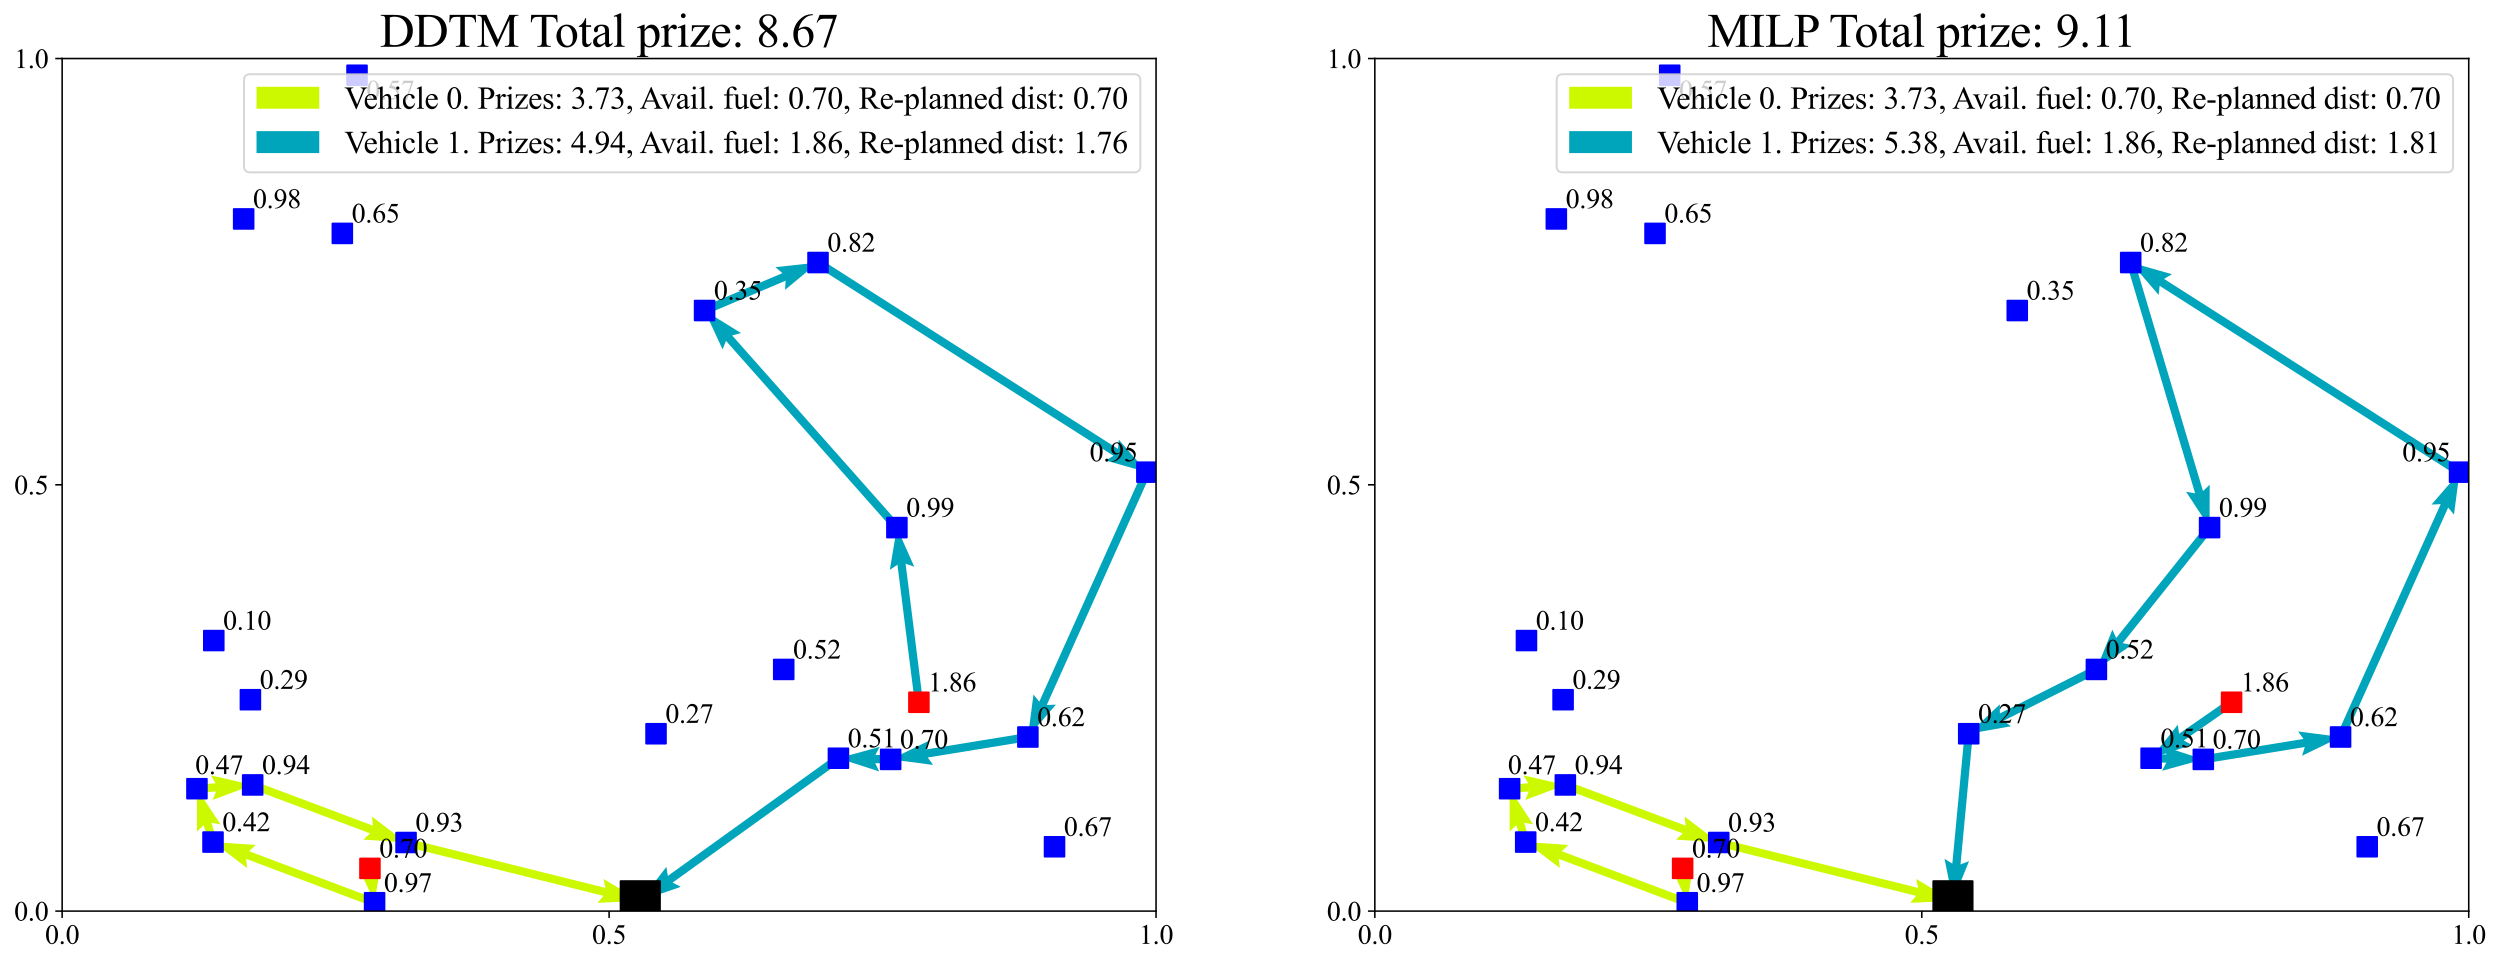 <?xml version="1.0" encoding="utf-8" standalone="no"?>
<!DOCTYPE svg PUBLIC "-//W3C//DTD SVG 1.1//EN"
  "http://www.w3.org/Graphics/SVG/1.1/DTD/svg11.dtd">
<svg height="491.661pt" version="1.1" viewBox="0 0 1275.25 491.661" width="1275.25pt" xmlns="http://www.w3.org/2000/svg" xmlns:xlink="http://www.w3.org/1999/xlink">
 <defs>
  <style type="text/css">*{stroke-linecap:butt;stroke-linejoin:round;}</style>
 </defs>
 <g id="figure_1">
  <g id="patch_1">
   <path d="M 0 491.661 
L 1275.25 491.661 
L 1275.25 0 
L 0 0 
z
" style="fill:#ffffff;"/>
  </g>
  <g id="axes_1">
   <g id="patch_2">
    <path d="M 31.7 464.745 
L 589.7 464.745 
L 589.7 29.865 
L 31.7 29.865 
z
" style="fill:#ffffff;"/>
   </g>
   <g id="Quiver_1">
    <path clip-path="url(#p718e7f5f8a)" d="M 190.462 442.717 
L 190.699 444.471 
L 193.969 442.244 
L 191.076 460.487 
L 183.449 443.664 
L 187.192 444.944 
L 186.956 443.191 
L 190.462 442.717 
" style="fill:#ccf900;"/>
    <path clip-path="url(#p718e7f5f8a)" d="M 190.34 462.446 
L 125.553 438.12 
L 126.041 442.774 
L 108.658 429.541 
L 130.454 431.02 
L 127.024 434.202 
L 191.811 458.528 
L 190.34 462.446 
" style="fill:#ccf900;"/>
    <path clip-path="url(#p718e7f5f8a)" d="M 106.655 430.145 
L 103.884 420.944 
L 100.48 424.155 
L 100.457 402.308 
L 112.502 420.535 
L 107.891 419.738 
L 110.662 428.938 
L 106.655 430.145 
" style="fill:#ccf900;"/>
    <path clip-path="url(#p718e7f5f8a)" d="M 100.317 400.22 
L 109.956 399.573 
L 107.588 395.538 
L 128.887 400.399 
L 108.429 408.065 
L 110.237 403.749 
L 100.598 404.396 
L 100.317 400.22 
" style="fill:#ccf900;"/>
    <path clip-path="url(#p718e7f5f8a)" d="M 129.622 398.44 
L 190.233 421.182 
L 189.744 416.529 
L 207.13 429.757 
L 185.334 428.284 
L 188.763 425.1 
L 128.152 402.358 
L 129.622 398.44 
" style="fill:#ccf900;"/>
    <path clip-path="url(#p718e7f5f8a)" d="M 207.636 427.726 
L 308.832 452.92 
L 307.812 448.354 
L 326.601 459.501 
L 304.779 460.537 
L 307.82 456.982 
L 206.625 431.788 
L 207.636 427.726 
" style="fill:#ccf900;"/>
   </g>
   <g id="Quiver_2">
    <path clip-path="url(#p718e7f5f8a)" d="M 466.653 358.494 
L 457.788 288.066 
L 453.897 290.665 
L 457.512 269.12 
L 466.354 289.097 
L 461.94 287.543 
L 470.805 357.971 
L 466.653 358.494 
" style="fill:#00a4bb;"/>
    <path clip-path="url(#p718e7f5f8a)" d="M 455.946 270.507 
L 370.328 173.879 
L 368.584 178.221 
L 359.405 158.396 
L 377.981 169.895 
L 373.46 171.104 
L 459.078 267.732 
L 455.946 270.507 
" style="fill:#00a4bb;"/>
    <path clip-path="url(#p718e7f5f8a)" d="M 358.59 156.469 
L 399.113 139.323 
L 395.555 136.284 
L 417.272 133.912 
L 400.448 147.847 
L 400.744 143.178 
L 360.22 160.323 
L 358.59 156.469 
" style="fill:#00a4bb;"/>
    <path clip-path="url(#p718e7f5f8a)" d="M 418.397 132.148 
L 570.264 228.966 
L 570.749 224.313 
L 585.019 240.855 
L 564 234.899 
L 568.014 232.495 
L 416.148 135.676 
L 418.397 132.148 
" style="fill:#00a4bb;"/>
    <path clip-path="url(#p718e7f5f8a)" d="M 586.928 241.712 
L 533.952 359.629 
L 538.627 359.435 
L 524.326 375.95 
L 527.175 354.29 
L 530.135 357.914 
L 583.11 239.997 
L 586.928 241.712 
" style="fill:#00a4bb;"/>
    <path clip-path="url(#p718e7f5f8a)" d="M 524.663 378.015 
L 473.242 386.402 
L 475.981 390.195 
L 454.318 387.368 
L 473.96 377.804 
L 472.568 382.271 
L 523.989 373.885 
L 524.663 378.015 
" style="fill:#00a4bb;"/>
    <path clip-path="url(#p718e7f5f8a)" d="M 454.271 389.46 
L 446.46 389.284 
L 448.457 393.515 
L 427.679 386.769 
L 448.74 380.963 
L 446.554 385.1 
L 454.365 385.276 
L 454.271 389.46 
" style="fill:#00a4bb;"/>
    <path clip-path="url(#p718e7f5f8a)" d="M 428.901 388.467 
L 343.109 450.2 
L 347.252 452.374 
L 326.601 459.501 
L 339.919 442.184 
L 340.665 446.803 
L 426.457 385.07 
L 428.901 388.467 
" style="fill:#00a4bb;"/>
   </g>
   <g id="matplotlib.axis_1">
    <g id="xtick_1">
     <g id="line2d_1">
      <defs>
       <path d="M 0 0 
L 0 3.5 
" id="m13e551bd37" style="stroke:#000000;stroke-width:0.8;"/>
      </defs>
      <g>
       <use style="stroke:#000000;stroke-width:0.8;" x="31.7" xlink:href="#m13e551bd37" y="464.745"/>
      </g>
     </g>
     <g id="text_1">
      <!-- 0.0 -->
      <g transform="translate(22.95 481.466)scale(0.14 -0.14)">
       <defs>
        <path d="M 231 2094 
Q 231 2819 450 3342 
Q 669 3866 1031 4122 
Q 1313 4325 1613 4325 
Q 2100 4325 2488 3828 
Q 2972 3213 2972 2159 
Q 2972 1422 2759 906 
Q 2547 391 2217 158 
Q 1888 -75 1581 -75 
Q 975 -75 572 641 
Q 231 1244 231 2094 
z
M 844 2016 
Q 844 1141 1059 588 
Q 1238 122 1591 122 
Q 1759 122 1940 273 
Q 2122 425 2216 781 
Q 2359 1319 2359 2297 
Q 2359 3022 2209 3506 
Q 2097 3866 1919 4016 
Q 1791 4119 1609 4119 
Q 1397 4119 1231 3928 
Q 1006 3669 925 3112 
Q 844 2556 844 2016 
z
" id="TimesNewRomanPSMT-30" transform="scale(0.016)"/>
        <path d="M 800 606 
Q 947 606 1047 504 
Q 1147 403 1147 259 
Q 1147 116 1045 14 
Q 944 -88 800 -88 
Q 656 -88 554 14 
Q 453 116 453 259 
Q 453 406 554 506 
Q 656 606 800 606 
z
" id="TimesNewRomanPSMT-2e" transform="scale(0.016)"/>
       </defs>
       <use xlink:href="#TimesNewRomanPSMT-30"/>
       <use x="50" xlink:href="#TimesNewRomanPSMT-2e"/>
       <use x="75" xlink:href="#TimesNewRomanPSMT-30"/>
      </g>
     </g>
    </g>
    <g id="xtick_2">
     <g id="line2d_2">
      <g>
       <use style="stroke:#000000;stroke-width:0.8;" x="310.7" xlink:href="#m13e551bd37" y="464.745"/>
      </g>
     </g>
     <g id="text_2">
      <!-- 0.5 -->
      <g transform="translate(301.95 481.466)scale(0.14 -0.14)">
       <defs>
        <path d="M 2778 4238 
L 2534 3706 
L 1259 3706 
L 981 3138 
Q 1809 3016 2294 2522 
Q 2709 2097 2709 1522 
Q 2709 1188 2573 903 
Q 2438 619 2231 419 
Q 2025 219 1772 97 
Q 1413 -75 1034 -75 
Q 653 -75 479 54 
Q 306 184 306 341 
Q 306 428 378 495 
Q 450 563 559 563 
Q 641 563 702 538 
Q 763 513 909 409 
Q 1144 247 1384 247 
Q 1750 247 2026 523 
Q 2303 800 2303 1197 
Q 2303 1581 2056 1914 
Q 1809 2247 1375 2428 
Q 1034 2569 447 2591 
L 1259 4238 
L 2778 4238 
z
" id="TimesNewRomanPSMT-35" transform="scale(0.016)"/>
       </defs>
       <use xlink:href="#TimesNewRomanPSMT-30"/>
       <use x="50" xlink:href="#TimesNewRomanPSMT-2e"/>
       <use x="75" xlink:href="#TimesNewRomanPSMT-35"/>
      </g>
     </g>
    </g>
    <g id="xtick_3">
     <g id="line2d_3">
      <g>
       <use style="stroke:#000000;stroke-width:0.8;" x="589.7" xlink:href="#m13e551bd37" y="464.745"/>
      </g>
     </g>
     <g id="text_3">
      <!-- 1.0 -->
      <g transform="translate(580.95 481.466)scale(0.14 -0.14)">
       <defs>
        <path d="M 750 3822 
L 1781 4325 
L 1884 4325 
L 1884 747 
Q 1884 391 1914 303 
Q 1944 216 2037 169 
Q 2131 122 2419 116 
L 2419 0 
L 825 0 
L 825 116 
Q 1125 122 1212 167 
Q 1300 213 1334 289 
Q 1369 366 1369 747 
L 1369 3034 
Q 1369 3497 1338 3628 
Q 1316 3728 1258 3775 
Q 1200 3822 1119 3822 
Q 1003 3822 797 3725 
L 750 3822 
z
" id="TimesNewRomanPSMT-31" transform="scale(0.016)"/>
       </defs>
       <use xlink:href="#TimesNewRomanPSMT-31"/>
       <use x="50" xlink:href="#TimesNewRomanPSMT-2e"/>
       <use x="75" xlink:href="#TimesNewRomanPSMT-30"/>
      </g>
     </g>
    </g>
   </g>
   <g id="matplotlib.axis_2">
    <g id="ytick_1">
     <g id="line2d_4">
      <defs>
       <path d="M 0 0 
L -3.5 0 
" id="m3e50e9a678" style="stroke:#000000;stroke-width:0.8;"/>
      </defs>
      <g>
       <use style="stroke:#000000;stroke-width:0.8;" x="31.7" xlink:href="#m3e50e9a678" y="464.745"/>
      </g>
     </g>
     <g id="text_4">
      <!-- 0.0 -->
      <g transform="translate(7.2 469.606)scale(0.14 -0.14)">
       <use xlink:href="#TimesNewRomanPSMT-30"/>
       <use x="50" xlink:href="#TimesNewRomanPSMT-2e"/>
       <use x="75" xlink:href="#TimesNewRomanPSMT-30"/>
      </g>
     </g>
    </g>
    <g id="ytick_2">
     <g id="line2d_5">
      <g>
       <use style="stroke:#000000;stroke-width:0.8;" x="31.7" xlink:href="#m3e50e9a678" y="247.305"/>
      </g>
     </g>
     <g id="text_5">
      <!-- 0.5 -->
      <g transform="translate(7.2 252.166)scale(0.14 -0.14)">
       <use xlink:href="#TimesNewRomanPSMT-30"/>
       <use x="50" xlink:href="#TimesNewRomanPSMT-2e"/>
       <use x="75" xlink:href="#TimesNewRomanPSMT-35"/>
      </g>
     </g>
    </g>
    <g id="ytick_3">
     <g id="line2d_6">
      <g>
       <use style="stroke:#000000;stroke-width:0.8;" x="31.7" xlink:href="#m3e50e9a678" y="29.865"/>
      </g>
     </g>
     <g id="text_6">
      <!-- 1.0 -->
      <g transform="translate(7.2 34.726)scale(0.14 -0.14)">
       <use xlink:href="#TimesNewRomanPSMT-31"/>
       <use x="50" xlink:href="#TimesNewRomanPSMT-2e"/>
       <use x="75" xlink:href="#TimesNewRomanPSMT-30"/>
      </g>
     </g>
    </g>
   </g>
   <g id="line2d_7">
    <defs>
     <path d="M -10 10 
L 10 10 
L 10 -10 
L -10 -10 
z
" id="m396e628d5c" style="stroke:#000000;stroke-linejoin:miter;"/>
    </defs>
    <g clip-path="url(#p718e7f5f8a)">
     <use style="stroke:#000000;stroke-linejoin:miter;" x="326.601" xlink:href="#m396e628d5c" y="459.501"/>
    </g>
   </g>
   <g id="line2d_8">
    <defs>
     <path d="M -5 5 
L 5 5 
L 5 -5 
L -5 -5 
z
" id="m3520c695f9" style="stroke:#0000ff;stroke-linejoin:miter;"/>
    </defs>
    <g clip-path="url(#p718e7f5f8a)">
     <use style="fill:#0000ff;stroke:#0000ff;stroke-linejoin:miter;" x="174.628" xlink:href="#m3520c695f9" y="119.054"/>
     <use style="fill:#0000ff;stroke:#0000ff;stroke-linejoin:miter;" x="108.658" xlink:href="#m3520c695f9" y="429.541"/>
     <use style="fill:#0000ff;stroke:#0000ff;stroke-linejoin:miter;" x="334.642" xlink:href="#m3520c695f9" y="374.273"/>
     <use style="fill:#0000ff;stroke:#0000ff;stroke-linejoin:miter;" x="399.773" xlink:href="#m3520c695f9" y="341.476"/>
     <use style="fill:#0000ff;stroke:#0000ff;stroke-linejoin:miter;" x="109.053" xlink:href="#m3520c695f9" y="326.753"/>
     <use style="fill:#0000ff;stroke:#0000ff;stroke-linejoin:miter;" x="128.887" xlink:href="#m3520c695f9" y="400.399"/>
     <use style="fill:#0000ff;stroke:#0000ff;stroke-linejoin:miter;" x="457.512" xlink:href="#m3520c695f9" y="269.12"/>
     <use style="fill:#0000ff;stroke:#0000ff;stroke-linejoin:miter;" x="191.076" xlink:href="#m3520c695f9" y="460.487"/>
     <use style="fill:#0000ff;stroke:#0000ff;stroke-linejoin:miter;" x="524.326" xlink:href="#m3520c695f9" y="375.95"/>
     <use style="fill:#0000ff;stroke:#0000ff;stroke-linejoin:miter;" x="537.913" xlink:href="#m3520c695f9" y="431.932"/>
     <use style="fill:#0000ff;stroke:#0000ff;stroke-linejoin:miter;" x="182.116" xlink:href="#m3520c695f9" y="38.395"/>
     <use style="fill:#0000ff;stroke:#0000ff;stroke-linejoin:miter;" x="427.679" xlink:href="#m3520c695f9" y="386.769"/>
     <use style="fill:#0000ff;stroke:#0000ff;stroke-linejoin:miter;" x="127.733" xlink:href="#m3520c695f9" y="356.919"/>
     <use style="fill:#0000ff;stroke:#0000ff;stroke-linejoin:miter;" x="417.272" xlink:href="#m3520c695f9" y="133.912"/>
     <use style="fill:#0000ff;stroke:#0000ff;stroke-linejoin:miter;" x="207.13" xlink:href="#m3520c695f9" y="429.757"/>
     <use style="fill:#0000ff;stroke:#0000ff;stroke-linejoin:miter;" x="124.29" xlink:href="#m3520c695f9" y="111.683"/>
     <use style="fill:#0000ff;stroke:#0000ff;stroke-linejoin:miter;" x="359.405" xlink:href="#m3520c695f9" y="158.396"/>
     <use style="fill:#0000ff;stroke:#0000ff;stroke-linejoin:miter;" x="454.318" xlink:href="#m3520c695f9" y="387.368"/>
     <use style="fill:#0000ff;stroke:#0000ff;stroke-linejoin:miter;" x="100.457" xlink:href="#m3520c695f9" y="402.308"/>
     <use style="fill:#0000ff;stroke:#0000ff;stroke-linejoin:miter;" x="585.019" xlink:href="#m3520c695f9" y="240.855"/>
    </g>
   </g>
   <g id="line2d_9">
    <defs>
     <path d="M -5 5 
L 5 5 
L 5 -5 
L -5 -5 
z
" id="m2abf5e04bf" style="stroke:#ff0000;stroke-linejoin:miter;"/>
    </defs>
    <g clip-path="url(#p718e7f5f8a)">
     <use style="fill:#ff0000;stroke:#ff0000;stroke-linejoin:miter;" x="188.709" xlink:href="#m2abf5e04bf" y="442.954"/>
     <use style="fill:#ff0000;stroke:#ff0000;stroke-linejoin:miter;" x="468.729" xlink:href="#m2abf5e04bf" y="358.233"/>
    </g>
   </g>
   <g id="patch_3">
    <path d="M 31.7 464.745 
L 31.7 29.865 
" style="fill:none;stroke:#000000;stroke-linecap:square;stroke-linejoin:miter;stroke-width:0.8;"/>
   </g>
   <g id="patch_4">
    <path d="M 589.7 464.745 
L 589.7 29.865 
" style="fill:none;stroke:#000000;stroke-linecap:square;stroke-linejoin:miter;stroke-width:0.8;"/>
   </g>
   <g id="patch_5">
    <path d="M 31.7 464.745 
L 589.7 464.745 
" style="fill:none;stroke:#000000;stroke-linecap:square;stroke-linejoin:miter;stroke-width:0.8;"/>
   </g>
   <g id="patch_6">
    <path d="M 31.7 29.865 
L 589.7 29.865 
" style="fill:none;stroke:#000000;stroke-linecap:square;stroke-linejoin:miter;stroke-width:0.8;"/>
   </g>
   <g id="text_7">
    <!-- 0.70 -->
    <g transform="translate(193.438 437.415)scale(0.14 -0.14)">
     <defs>
      <path d="M 644 4238 
L 2916 4238 
L 2916 4119 
L 1503 -88 
L 1153 -88 
L 2419 3728 
L 1253 3728 
Q 900 3728 750 3644 
Q 488 3500 328 3200 
L 238 3234 
L 644 4238 
z
" id="TimesNewRomanPSMT-37" transform="scale(0.016)"/>
     </defs>
     <use xlink:href="#TimesNewRomanPSMT-30"/>
     <use x="50" xlink:href="#TimesNewRomanPSMT-2e"/>
     <use x="75" xlink:href="#TimesNewRomanPSMT-37"/>
     <use x="125" xlink:href="#TimesNewRomanPSMT-30"/>
    </g>
   </g>
   <g id="text_8">
    <!-- 1.86 -->
    <g transform="translate(473.459 352.694)scale(0.14 -0.14)">
     <defs>
      <path d="M 1228 2134 
Q 725 2547 579 2797 
Q 434 3047 434 3316 
Q 434 3728 753 4026 
Q 1072 4325 1600 4325 
Q 2113 4325 2425 4047 
Q 2738 3769 2738 3413 
Q 2738 3175 2569 2928 
Q 2400 2681 1866 2347 
Q 2416 1922 2594 1678 
Q 2831 1359 2831 1006 
Q 2831 559 2490 242 
Q 2150 -75 1597 -75 
Q 994 -75 656 303 
Q 388 606 388 966 
Q 388 1247 577 1523 
Q 766 1800 1228 2134 
z
M 1719 2469 
Q 2094 2806 2194 3001 
Q 2294 3197 2294 3444 
Q 2294 3772 2109 3958 
Q 1925 4144 1606 4144 
Q 1288 4144 1088 3959 
Q 888 3775 888 3528 
Q 888 3366 970 3203 
Q 1053 3041 1206 2894 
L 1719 2469 
z
M 1375 2016 
Q 1116 1797 991 1539 
Q 866 1281 866 981 
Q 866 578 1086 336 
Q 1306 94 1647 94 
Q 1984 94 2187 284 
Q 2391 475 2391 747 
Q 2391 972 2272 1150 
Q 2050 1481 1375 2016 
z
" id="TimesNewRomanPSMT-38" transform="scale(0.016)"/>
      <path d="M 2869 4325 
L 2869 4209 
Q 2456 4169 2195 4045 
Q 1934 3922 1679 3669 
Q 1425 3416 1258 3105 
Q 1091 2794 978 2366 
Q 1428 2675 1881 2675 
Q 2316 2675 2634 2325 
Q 2953 1975 2953 1425 
Q 2953 894 2631 456 
Q 2244 -75 1606 -75 
Q 1172 -75 869 213 
Q 275 772 275 1663 
Q 275 2231 503 2743 
Q 731 3256 1154 3653 
Q 1578 4050 1965 4187 
Q 2353 4325 2688 4325 
L 2869 4325 
z
M 925 2138 
Q 869 1716 869 1456 
Q 869 1156 980 804 
Q 1091 453 1309 247 
Q 1469 100 1697 100 
Q 1969 100 2183 356 
Q 2397 613 2397 1088 
Q 2397 1622 2184 2012 
Q 1972 2403 1581 2403 
Q 1463 2403 1327 2353 
Q 1191 2303 925 2138 
z
" id="TimesNewRomanPSMT-36" transform="scale(0.016)"/>
     </defs>
     <use xlink:href="#TimesNewRomanPSMT-31"/>
     <use x="50" xlink:href="#TimesNewRomanPSMT-2e"/>
     <use x="75" xlink:href="#TimesNewRomanPSMT-38"/>
     <use x="125" xlink:href="#TimesNewRomanPSMT-36"/>
    </g>
   </g>
   <g id="text_9">
    <!-- 0.65 -->
    <g transform="translate(179.357 113.515)scale(0.14 -0.14)">
     <use xlink:href="#TimesNewRomanPSMT-30"/>
     <use x="50" xlink:href="#TimesNewRomanPSMT-2e"/>
     <use x="75" xlink:href="#TimesNewRomanPSMT-36"/>
     <use x="125" xlink:href="#TimesNewRomanPSMT-35"/>
    </g>
   </g>
   <g id="text_10">
    <!-- 0.42 -->
    <g transform="translate(113.388 424.003)scale(0.14 -0.14)">
     <defs>
      <path d="M 2978 1563 
L 2978 1119 
L 2409 1119 
L 2409 0 
L 1894 0 
L 1894 1119 
L 100 1119 
L 100 1519 
L 2066 4325 
L 2409 4325 
L 2409 1563 
L 2978 1563 
z
M 1894 1563 
L 1894 3666 
L 406 1563 
L 1894 1563 
z
" id="TimesNewRomanPSMT-34" transform="scale(0.016)"/>
      <path d="M 2934 816 
L 2638 0 
L 138 0 
L 138 116 
Q 1241 1122 1691 1759 
Q 2141 2397 2141 2925 
Q 2141 3328 1894 3587 
Q 1647 3847 1303 3847 
Q 991 3847 742 3664 
Q 494 3481 375 3128 
L 259 3128 
Q 338 3706 661 4015 
Q 984 4325 1469 4325 
Q 1984 4325 2329 3994 
Q 2675 3663 2675 3213 
Q 2675 2891 2525 2569 
Q 2294 2063 1775 1497 
Q 997 647 803 472 
L 1909 472 
Q 2247 472 2383 497 
Q 2519 522 2628 598 
Q 2738 675 2819 816 
L 2934 816 
z
" id="TimesNewRomanPSMT-32" transform="scale(0.016)"/>
     </defs>
     <use xlink:href="#TimesNewRomanPSMT-30"/>
     <use x="50" xlink:href="#TimesNewRomanPSMT-2e"/>
     <use x="75" xlink:href="#TimesNewRomanPSMT-34"/>
     <use x="125" xlink:href="#TimesNewRomanPSMT-32"/>
    </g>
   </g>
   <g id="text_11">
    <!-- 0.27 -->
    <g transform="translate(339.371 368.734)scale(0.14 -0.14)">
     <use xlink:href="#TimesNewRomanPSMT-30"/>
     <use x="50" xlink:href="#TimesNewRomanPSMT-2e"/>
     <use x="75" xlink:href="#TimesNewRomanPSMT-32"/>
     <use x="125" xlink:href="#TimesNewRomanPSMT-37"/>
    </g>
   </g>
   <g id="text_12">
    <!-- 0.52 -->
    <g transform="translate(404.503 335.937)scale(0.14 -0.14)">
     <use xlink:href="#TimesNewRomanPSMT-30"/>
     <use x="50" xlink:href="#TimesNewRomanPSMT-2e"/>
     <use x="75" xlink:href="#TimesNewRomanPSMT-35"/>
     <use x="125" xlink:href="#TimesNewRomanPSMT-32"/>
    </g>
   </g>
   <g id="text_13">
    <!-- 0.10 -->
    <g transform="translate(113.783 321.214)scale(0.14 -0.14)">
     <use xlink:href="#TimesNewRomanPSMT-30"/>
     <use x="50" xlink:href="#TimesNewRomanPSMT-2e"/>
     <use x="75" xlink:href="#TimesNewRomanPSMT-31"/>
     <use x="125" xlink:href="#TimesNewRomanPSMT-30"/>
    </g>
   </g>
   <g id="text_14">
    <!-- 0.94 -->
    <g transform="translate(133.616 394.86)scale(0.14 -0.14)">
     <defs>
      <path d="M 338 -88 
L 338 28 
Q 744 34 1094 217 
Q 1444 400 1770 856 
Q 2097 1313 2225 1859 
Q 1734 1544 1338 1544 
Q 891 1544 572 1889 
Q 253 2234 253 2806 
Q 253 3363 572 3797 
Q 956 4325 1575 4325 
Q 2097 4325 2469 3894 
Q 2925 3359 2925 2575 
Q 2925 1869 2578 1258 
Q 2231 647 1613 244 
Q 1109 -88 516 -88 
L 338 -88 
z
M 2275 2091 
Q 2331 2497 2331 2741 
Q 2331 3044 2228 3395 
Q 2125 3747 1936 3934 
Q 1747 4122 1506 4122 
Q 1228 4122 1018 3872 
Q 809 3622 809 3128 
Q 809 2469 1088 2097 
Q 1291 1828 1588 1828 
Q 1731 1828 1928 1897 
Q 2125 1966 2275 2091 
z
" id="TimesNewRomanPSMT-39" transform="scale(0.016)"/>
     </defs>
     <use xlink:href="#TimesNewRomanPSMT-30"/>
     <use x="50" xlink:href="#TimesNewRomanPSMT-2e"/>
     <use x="75" xlink:href="#TimesNewRomanPSMT-39"/>
     <use x="125" xlink:href="#TimesNewRomanPSMT-34"/>
    </g>
   </g>
   <g id="text_15">
    <!-- 0.99 -->
    <g transform="translate(462.242 263.581)scale(0.14 -0.14)">
     <use xlink:href="#TimesNewRomanPSMT-30"/>
     <use x="50" xlink:href="#TimesNewRomanPSMT-2e"/>
     <use x="75" xlink:href="#TimesNewRomanPSMT-39"/>
     <use x="125" xlink:href="#TimesNewRomanPSMT-39"/>
    </g>
   </g>
   <g id="text_16">
    <!-- 0.97 -->
    <g transform="translate(195.805 454.948)scale(0.14 -0.14)">
     <use xlink:href="#TimesNewRomanPSMT-30"/>
     <use x="50" xlink:href="#TimesNewRomanPSMT-2e"/>
     <use x="75" xlink:href="#TimesNewRomanPSMT-39"/>
     <use x="125" xlink:href="#TimesNewRomanPSMT-37"/>
    </g>
   </g>
   <g id="text_17">
    <!-- 0.62 -->
    <g transform="translate(529.056 370.412)scale(0.14 -0.14)">
     <use xlink:href="#TimesNewRomanPSMT-30"/>
     <use x="50" xlink:href="#TimesNewRomanPSMT-2e"/>
     <use x="75" xlink:href="#TimesNewRomanPSMT-36"/>
     <use x="125" xlink:href="#TimesNewRomanPSMT-32"/>
    </g>
   </g>
   <g id="text_18">
    <!-- 0.67 -->
    <g transform="translate(542.643 426.394)scale(0.14 -0.14)">
     <use xlink:href="#TimesNewRomanPSMT-30"/>
     <use x="50" xlink:href="#TimesNewRomanPSMT-2e"/>
     <use x="75" xlink:href="#TimesNewRomanPSMT-36"/>
     <use x="125" xlink:href="#TimesNewRomanPSMT-37"/>
    </g>
   </g>
   <g id="text_19">
    <!-- 0.57 -->
    <g transform="translate(186.846 50.661)scale(0.14 -0.14)">
     <use xlink:href="#TimesNewRomanPSMT-30"/>
     <use x="50" xlink:href="#TimesNewRomanPSMT-2e"/>
     <use x="75" xlink:href="#TimesNewRomanPSMT-35"/>
     <use x="125" xlink:href="#TimesNewRomanPSMT-37"/>
    </g>
   </g>
   <g id="text_20">
    <!-- 0.51 -->
    <g transform="translate(432.384 381.23)scale(0.14 -0.14)">
     <use xlink:href="#TimesNewRomanPSMT-30"/>
     <use x="50" xlink:href="#TimesNewRomanPSMT-2e"/>
     <use x="75" xlink:href="#TimesNewRomanPSMT-35"/>
     <use x="125" xlink:href="#TimesNewRomanPSMT-31"/>
    </g>
   </g>
   <g id="text_21">
    <!-- 0.29 -->
    <g transform="translate(132.463 351.381)scale(0.14 -0.14)">
     <use xlink:href="#TimesNewRomanPSMT-30"/>
     <use x="50" xlink:href="#TimesNewRomanPSMT-2e"/>
     <use x="75" xlink:href="#TimesNewRomanPSMT-32"/>
     <use x="125" xlink:href="#TimesNewRomanPSMT-39"/>
    </g>
   </g>
   <g id="text_22">
    <!-- 0.82 -->
    <g transform="translate(422.002 128.373)scale(0.14 -0.14)">
     <use xlink:href="#TimesNewRomanPSMT-30"/>
     <use x="50" xlink:href="#TimesNewRomanPSMT-2e"/>
     <use x="75" xlink:href="#TimesNewRomanPSMT-38"/>
     <use x="125" xlink:href="#TimesNewRomanPSMT-32"/>
    </g>
   </g>
   <g id="text_23">
    <!-- 0.93 -->
    <g transform="translate(211.86 424.218)scale(0.14 -0.14)">
     <defs>
      <path d="M 325 3431 
Q 506 3859 782 4092 
Q 1059 4325 1472 4325 
Q 1981 4325 2253 3994 
Q 2459 3747 2459 3466 
Q 2459 3003 1878 2509 
Q 2269 2356 2469 2072 
Q 2669 1788 2669 1403 
Q 2669 853 2319 450 
Q 1863 -75 997 -75 
Q 569 -75 414 31 
Q 259 138 259 259 
Q 259 350 332 419 
Q 406 488 509 488 
Q 588 488 669 463 
Q 722 447 909 348 
Q 1097 250 1169 231 
Q 1284 197 1416 197 
Q 1734 197 1970 444 
Q 2206 691 2206 1028 
Q 2206 1275 2097 1509 
Q 2016 1684 1919 1775 
Q 1784 1900 1550 2001 
Q 1316 2103 1072 2103 
L 972 2103 
L 972 2197 
Q 1219 2228 1467 2375 
Q 1716 2522 1828 2728 
Q 1941 2934 1941 3181 
Q 1941 3503 1739 3701 
Q 1538 3900 1238 3900 
Q 753 3900 428 3381 
L 325 3431 
z
" id="TimesNewRomanPSMT-33" transform="scale(0.016)"/>
     </defs>
     <use xlink:href="#TimesNewRomanPSMT-30"/>
     <use x="50" xlink:href="#TimesNewRomanPSMT-2e"/>
     <use x="75" xlink:href="#TimesNewRomanPSMT-39"/>
     <use x="125" xlink:href="#TimesNewRomanPSMT-33"/>
    </g>
   </g>
   <g id="text_24">
    <!-- 0.98 -->
    <g transform="translate(129.02 106.145)scale(0.14 -0.14)">
     <use xlink:href="#TimesNewRomanPSMT-30"/>
     <use x="50" xlink:href="#TimesNewRomanPSMT-2e"/>
     <use x="75" xlink:href="#TimesNewRomanPSMT-39"/>
     <use x="125" xlink:href="#TimesNewRomanPSMT-38"/>
    </g>
   </g>
   <g id="text_25">
    <!-- 0.35 -->
    <g transform="translate(364.135 152.858)scale(0.14 -0.14)">
     <use xlink:href="#TimesNewRomanPSMT-30"/>
     <use x="50" xlink:href="#TimesNewRomanPSMT-2e"/>
     <use x="75" xlink:href="#TimesNewRomanPSMT-33"/>
     <use x="125" xlink:href="#TimesNewRomanPSMT-35"/>
    </g>
   </g>
   <g id="text_26">
    <!-- 0.70 -->
    <g transform="translate(459.048 381.829)scale(0.14 -0.14)">
     <use xlink:href="#TimesNewRomanPSMT-30"/>
     <use x="50" xlink:href="#TimesNewRomanPSMT-2e"/>
     <use x="75" xlink:href="#TimesNewRomanPSMT-37"/>
     <use x="125" xlink:href="#TimesNewRomanPSMT-30"/>
    </g>
   </g>
   <g id="text_27">
    <!-- 0.47 -->
    <g transform="translate(99.552 394.86)scale(0.14 -0.14)">
     <use xlink:href="#TimesNewRomanPSMT-30"/>
     <use x="50" xlink:href="#TimesNewRomanPSMT-2e"/>
     <use x="75" xlink:href="#TimesNewRomanPSMT-34"/>
     <use x="125" xlink:href="#TimesNewRomanPSMT-37"/>
    </g>
   </g>
   <g id="text_28">
    <!-- 0.95 -->
    <g transform="translate(555.782 235.316)scale(0.14 -0.14)">
     <use xlink:href="#TimesNewRomanPSMT-30"/>
     <use x="50" xlink:href="#TimesNewRomanPSMT-2e"/>
     <use x="75" xlink:href="#TimesNewRomanPSMT-39"/>
     <use x="125" xlink:href="#TimesNewRomanPSMT-35"/>
    </g>
   </g>
   <g id="text_29">
    <!-- DDTM Total prize: 8.67 -->
    <g transform="translate(193.777 23.865)scale(0.24 -0.24)">
     <defs>
      <path d="M 109 0 
L 109 116 
L 269 116 
Q 538 116 650 288 
Q 719 391 719 750 
L 719 3488 
Q 719 3884 631 3984 
Q 509 4122 269 4122 
L 109 4122 
L 109 4238 
L 1834 4238 
Q 2784 4238 3279 4022 
Q 3775 3806 4076 3303 
Q 4378 2800 4378 2141 
Q 4378 1256 3841 663 
Q 3238 0 2003 0 
L 109 0 
z
M 1319 306 
Q 1716 219 1984 219 
Q 2709 219 3187 728 
Q 3666 1238 3666 2109 
Q 3666 2988 3187 3494 
Q 2709 4000 1959 4000 
Q 1678 4000 1319 3909 
L 1319 306 
z
" id="TimesNewRomanPSMT-44" transform="scale(0.016)"/>
      <path d="M 3703 4238 
L 3750 3244 
L 3631 3244 
Q 3597 3506 3538 3619 
Q 3441 3800 3280 3886 
Q 3119 3972 2856 3972 
L 2259 3972 
L 2259 734 
Q 2259 344 2344 247 
Q 2463 116 2709 116 
L 2856 116 
L 2856 0 
L 1059 0 
L 1059 116 
L 1209 116 
Q 1478 116 1591 278 
Q 1659 378 1659 734 
L 1659 3972 
L 1150 3972 
Q 853 3972 728 3928 
Q 566 3869 450 3700 
Q 334 3531 313 3244 
L 194 3244 
L 244 4238 
L 3703 4238 
z
" id="TimesNewRomanPSMT-54" transform="scale(0.016)"/>
      <path d="M 2619 0 
L 981 3566 
L 981 734 
Q 981 344 1066 247 
Q 1181 116 1431 116 
L 1581 116 
L 1581 0 
L 106 0 
L 106 116 
L 256 116 
Q 525 116 638 278 
Q 706 378 706 734 
L 706 3503 
Q 706 3784 644 3909 
Q 600 4000 483 4061 
Q 366 4122 106 4122 
L 106 4238 
L 1306 4238 
L 2844 922 
L 4356 4238 
L 5556 4238 
L 5556 4122 
L 5409 4122 
Q 5138 4122 5025 3959 
Q 4956 3859 4956 3503 
L 4956 734 
Q 4956 344 5044 247 
Q 5159 116 5409 116 
L 5556 116 
L 5556 0 
L 3756 0 
L 3756 116 
L 3906 116 
Q 4178 116 4288 278 
Q 4356 378 4356 734 
L 4356 3566 
L 2722 0 
L 2619 0 
z
" id="TimesNewRomanPSMT-4d" transform="scale(0.016)"/>
      <path id="TimesNewRomanPSMT-20" transform="scale(0.016)"/>
      <path d="M 1600 2947 
Q 2250 2947 2644 2453 
Q 2978 2031 2978 1484 
Q 2978 1100 2793 706 
Q 2609 313 2286 112 
Q 1963 -88 1566 -88 
Q 919 -88 538 428 
Q 216 863 216 1403 
Q 216 1797 411 2186 
Q 606 2575 925 2761 
Q 1244 2947 1600 2947 
z
M 1503 2744 
Q 1338 2744 1170 2645 
Q 1003 2547 900 2300 
Q 797 2053 797 1666 
Q 797 1041 1045 587 
Q 1294 134 1700 134 
Q 2003 134 2200 384 
Q 2397 634 2397 1244 
Q 2397 2006 2069 2444 
Q 1847 2744 1503 2744 
z
" id="TimesNewRomanPSMT-6f" transform="scale(0.016)"/>
      <path d="M 1031 3803 
L 1031 2863 
L 1700 2863 
L 1700 2644 
L 1031 2644 
L 1031 788 
Q 1031 509 1111 412 
Q 1191 316 1316 316 
Q 1419 316 1516 380 
Q 1613 444 1666 569 
L 1788 569 
Q 1678 263 1478 108 
Q 1278 -47 1066 -47 
Q 922 -47 784 33 
Q 647 113 581 261 
Q 516 409 516 719 
L 516 2644 
L 63 2644 
L 63 2747 
Q 234 2816 414 2980 
Q 594 3144 734 3369 
Q 806 3488 934 3803 
L 1031 3803 
z
" id="TimesNewRomanPSMT-74" transform="scale(0.016)"/>
      <path d="M 1822 413 
Q 1381 72 1269 19 
Q 1100 -59 909 -59 
Q 613 -59 420 144 
Q 228 347 228 678 
Q 228 888 322 1041 
Q 450 1253 767 1440 
Q 1084 1628 1822 1897 
L 1822 2009 
Q 1822 2438 1686 2597 
Q 1550 2756 1291 2756 
Q 1094 2756 978 2650 
Q 859 2544 859 2406 
L 866 2225 
Q 866 2081 792 2003 
Q 719 1925 600 1925 
Q 484 1925 411 2006 
Q 338 2088 338 2228 
Q 338 2497 613 2722 
Q 888 2947 1384 2947 
Q 1766 2947 2009 2819 
Q 2194 2722 2281 2516 
Q 2338 2381 2338 1966 
L 2338 994 
Q 2338 584 2353 492 
Q 2369 400 2405 369 
Q 2441 338 2488 338 
Q 2538 338 2575 359 
Q 2641 400 2828 588 
L 2828 413 
Q 2478 -56 2159 -56 
Q 2006 -56 1915 50 
Q 1825 156 1822 413 
z
M 1822 616 
L 1822 1706 
Q 1350 1519 1213 1441 
Q 966 1303 859 1153 
Q 753 1003 753 825 
Q 753 600 887 451 
Q 1022 303 1197 303 
Q 1434 303 1822 616 
z
" id="TimesNewRomanPSMT-61" transform="scale(0.016)"/>
      <path d="M 1184 4444 
L 1184 647 
Q 1184 378 1223 290 
Q 1263 203 1344 158 
Q 1425 113 1647 113 
L 1647 0 
L 244 0 
L 244 113 
Q 441 113 512 153 
Q 584 194 625 287 
Q 666 381 666 647 
L 666 3247 
Q 666 3731 644 3842 
Q 622 3953 573 3993 
Q 525 4034 450 4034 
Q 369 4034 244 3984 
L 191 4094 
L 1044 4444 
L 1184 4444 
z
" id="TimesNewRomanPSMT-6c" transform="scale(0.016)"/>
      <path d="M -6 2578 
L 875 2934 
L 994 2934 
L 994 2266 
Q 1216 2644 1439 2795 
Q 1663 2947 1909 2947 
Q 2341 2947 2628 2609 
Q 2981 2197 2981 1534 
Q 2981 794 2556 309 
Q 2206 -88 1675 -88 
Q 1444 -88 1275 -22 
Q 1150 25 994 166 
L 994 -706 
Q 994 -1000 1030 -1079 
Q 1066 -1159 1155 -1206 
Q 1244 -1253 1478 -1253 
L 1478 -1369 
L -22 -1369 
L -22 -1253 
L 56 -1253 
Q 228 -1256 350 -1188 
Q 409 -1153 442 -1076 
Q 475 -1000 475 -688 
L 475 2019 
Q 475 2297 450 2372 
Q 425 2447 370 2484 
Q 316 2522 222 2522 
Q 147 2522 31 2478 
L -6 2578 
z
M 994 2081 
L 994 1013 
Q 994 666 1022 556 
Q 1066 375 1236 237 
Q 1406 100 1666 100 
Q 1978 100 2172 344 
Q 2425 663 2425 1241 
Q 2425 1897 2138 2250 
Q 1938 2494 1663 2494 
Q 1513 2494 1366 2419 
Q 1253 2363 994 2081 
z
" id="TimesNewRomanPSMT-70" transform="scale(0.016)"/>
      <path d="M 1038 2947 
L 1038 2303 
Q 1397 2947 1775 2947 
Q 1947 2947 2059 2842 
Q 2172 2738 2172 2600 
Q 2172 2478 2090 2393 
Q 2009 2309 1897 2309 
Q 1788 2309 1652 2417 
Q 1516 2525 1450 2525 
Q 1394 2525 1328 2463 
Q 1188 2334 1038 2041 
L 1038 669 
Q 1038 431 1097 309 
Q 1138 225 1241 169 
Q 1344 113 1538 113 
L 1538 0 
L 72 0 
L 72 113 
Q 291 113 397 181 
Q 475 231 506 341 
Q 522 394 522 644 
L 522 1753 
Q 522 2253 501 2348 
Q 481 2444 426 2487 
Q 372 2531 291 2531 
Q 194 2531 72 2484 
L 41 2597 
L 906 2947 
L 1038 2947 
z
" id="TimesNewRomanPSMT-72" transform="scale(0.016)"/>
      <path d="M 928 4444 
Q 1059 4444 1151 4351 
Q 1244 4259 1244 4128 
Q 1244 3997 1151 3903 
Q 1059 3809 928 3809 
Q 797 3809 703 3903 
Q 609 3997 609 4128 
Q 609 4259 701 4351 
Q 794 4444 928 4444 
z
M 1188 2947 
L 1188 647 
Q 1188 378 1227 289 
Q 1266 200 1342 156 
Q 1419 113 1622 113 
L 1622 0 
L 231 0 
L 231 113 
Q 441 113 512 153 
Q 584 194 626 287 
Q 669 381 669 647 
L 669 1750 
Q 669 2216 641 2353 
Q 619 2453 572 2492 
Q 525 2531 444 2531 
Q 356 2531 231 2484 
L 188 2597 
L 1050 2947 
L 1188 2947 
z
" id="TimesNewRomanPSMT-69" transform="scale(0.016)"/>
      <path d="M 2688 878 
L 2653 0 
L 128 0 
L 128 113 
L 2028 2644 
L 1091 2644 
Q 788 2644 694 2605 
Q 600 2566 541 2456 
Q 456 2300 444 2069 
L 319 2069 
L 338 2863 
L 2738 2863 
L 2738 2747 
L 819 209 
L 1863 209 
Q 2191 209 2308 264 
Q 2425 319 2497 456 
Q 2547 556 2581 878 
L 2688 878 
z
" id="TimesNewRomanPSMT-7a" transform="scale(0.016)"/>
      <path d="M 681 1784 
Q 678 1147 991 784 
Q 1303 422 1725 422 
Q 2006 422 2214 576 
Q 2422 731 2563 1106 
L 2659 1044 
Q 2594 616 2278 264 
Q 1963 -88 1488 -88 
Q 972 -88 605 314 
Q 238 716 238 1394 
Q 238 2128 614 2539 
Q 991 2950 1559 2950 
Q 2041 2950 2350 2633 
Q 2659 2316 2659 1784 
L 681 1784 
z
M 681 1966 
L 2006 1966 
Q 1991 2241 1941 2353 
Q 1863 2528 1708 2628 
Q 1553 2728 1384 2728 
Q 1125 2728 920 2526 
Q 716 2325 681 1966 
z
" id="TimesNewRomanPSMT-65" transform="scale(0.016)"/>
      <path d="M 903 2950 
Q 1047 2950 1148 2848 
Q 1250 2747 1250 2603 
Q 1250 2459 1148 2357 
Q 1047 2256 903 2256 
Q 759 2256 657 2357 
Q 556 2459 556 2603 
Q 556 2747 657 2848 
Q 759 2950 903 2950 
z
M 897 609 
Q 1044 609 1145 506 
Q 1247 403 1247 259 
Q 1247 116 1144 14 
Q 1041 -88 897 -88 
Q 753 -88 651 14 
Q 550 116 550 259 
Q 550 403 651 506 
Q 753 609 897 609 
z
" id="TimesNewRomanPSMT-3a" transform="scale(0.016)"/>
     </defs>
     <use xlink:href="#TimesNewRomanPSMT-44"/>
     <use x="72.217" xlink:href="#TimesNewRomanPSMT-44"/>
     <use x="144.434" xlink:href="#TimesNewRomanPSMT-54"/>
     <use x="205.518" xlink:href="#TimesNewRomanPSMT-4d"/>
     <use x="294.434" xlink:href="#TimesNewRomanPSMT-20"/>
     <use x="317.684" xlink:href="#TimesNewRomanPSMT-54"/>
     <use x="371.768" xlink:href="#TimesNewRomanPSMT-6f"/>
     <use x="421.768" xlink:href="#TimesNewRomanPSMT-74"/>
     <use x="449.551" xlink:href="#TimesNewRomanPSMT-61"/>
     <use x="493.936" xlink:href="#TimesNewRomanPSMT-6c"/>
     <use x="521.719" xlink:href="#TimesNewRomanPSMT-20"/>
     <use x="546.719" xlink:href="#TimesNewRomanPSMT-70"/>
     <use x="596.719" xlink:href="#TimesNewRomanPSMT-72"/>
     <use x="630.02" xlink:href="#TimesNewRomanPSMT-69"/>
     <use x="657.803" xlink:href="#TimesNewRomanPSMT-7a"/>
     <use x="702.188" xlink:href="#TimesNewRomanPSMT-65"/>
     <use x="746.572" xlink:href="#TimesNewRomanPSMT-3a"/>
     <use x="774.355" xlink:href="#TimesNewRomanPSMT-20"/>
     <use x="799.355" xlink:href="#TimesNewRomanPSMT-38"/>
     <use x="849.355" xlink:href="#TimesNewRomanPSMT-2e"/>
     <use x="874.355" xlink:href="#TimesNewRomanPSMT-36"/>
     <use x="924.355" xlink:href="#TimesNewRomanPSMT-37"/>
    </g>
   </g>
   <g id="legend_1">
    <g id="patch_7">
     <path d="M 127.657 87.91 
L 578.5 87.91 
Q 581.7 87.91 581.7 84.71 
L 581.7 41.065 
Q 581.7 37.865 578.5 37.865 
L 127.657 37.865 
Q 124.457 37.865 124.457 41.065 
L 124.457 84.71 
Q 124.457 87.91 127.657 87.91 
z
" style="fill:#ffffff;opacity:0.8;stroke:#cccccc;stroke-linejoin:miter;"/>
    </g>
    <g id="patch_8">
     <path d="M 130.857 55.465 
L 162.857 55.465 
L 162.857 44.265 
L 130.857 44.265 
z
" style="fill:#ccf900;"/>
    </g>
    <g id="text_30">
     <!-- Vehicle 0. Prizes: 3.73, Avail. fuel: 0.70, Re-planned dist: 0.70 -->
     <g transform="translate(175.657 55.465)scale(0.16 -0.16)">
      <defs>
       <path d="M 4544 4238 
L 4544 4122 
Q 4319 4081 4203 3978 
Q 4038 3825 3909 3509 
L 2431 -97 
L 2316 -97 
L 728 3556 
Q 606 3838 556 3900 
Q 478 3997 364 4051 
Q 250 4106 56 4122 
L 56 4238 
L 1788 4238 
L 1788 4122 
Q 1494 4094 1406 4022 
Q 1319 3950 1319 3838 
Q 1319 3681 1463 3350 
L 2541 866 
L 3541 3319 
Q 3688 3681 3688 3822 
Q 3688 3913 3597 3995 
Q 3506 4078 3291 4113 
Q 3275 4116 3238 4122 
L 3238 4238 
L 4544 4238 
z
" id="TimesNewRomanPSMT-56" transform="scale(0.016)"/>
       <path d="M 1041 4444 
L 1041 2350 
Q 1388 2731 1591 2839 
Q 1794 2947 1997 2947 
Q 2241 2947 2416 2812 
Q 2591 2678 2675 2391 
Q 2734 2191 2734 1659 
L 2734 647 
Q 2734 375 2778 275 
Q 2809 200 2884 156 
Q 2959 113 3159 113 
L 3159 0 
L 1753 0 
L 1753 113 
L 1819 113 
Q 2019 113 2097 173 
Q 2175 234 2206 353 
Q 2216 403 2216 647 
L 2216 1659 
Q 2216 2128 2167 2275 
Q 2119 2422 2012 2495 
Q 1906 2569 1756 2569 
Q 1603 2569 1437 2487 
Q 1272 2406 1041 2159 
L 1041 647 
Q 1041 353 1073 281 
Q 1106 209 1195 161 
Q 1284 113 1503 113 
L 1503 0 
L 84 0 
L 84 113 
Q 275 113 384 172 
Q 447 203 484 290 
Q 522 378 522 647 
L 522 3238 
Q 522 3728 498 3840 
Q 475 3953 426 3993 
Q 378 4034 297 4034 
Q 231 4034 84 3984 
L 41 4094 
L 897 4444 
L 1041 4444 
z
" id="TimesNewRomanPSMT-68" transform="scale(0.016)"/>
       <path d="M 2631 1088 
Q 2516 522 2178 217 
Q 1841 -88 1431 -88 
Q 944 -88 581 321 
Q 219 731 219 1428 
Q 219 2103 620 2525 
Q 1022 2947 1584 2947 
Q 2006 2947 2278 2723 
Q 2550 2500 2550 2259 
Q 2550 2141 2473 2067 
Q 2397 1994 2259 1994 
Q 2075 1994 1981 2113 
Q 1928 2178 1911 2362 
Q 1894 2547 1784 2644 
Q 1675 2738 1481 2738 
Q 1169 2738 978 2506 
Q 725 2200 725 1697 
Q 725 1184 976 792 
Q 1228 400 1656 400 
Q 1963 400 2206 609 
Q 2378 753 2541 1131 
L 2631 1088 
z
" id="TimesNewRomanPSMT-63" transform="scale(0.016)"/>
       <path d="M 1313 1984 
L 1313 750 
Q 1313 350 1400 253 
Q 1519 116 1759 116 
L 1922 116 
L 1922 0 
L 106 0 
L 106 116 
L 266 116 
Q 534 116 650 291 
Q 713 388 713 750 
L 713 3488 
Q 713 3888 628 3984 
Q 506 4122 266 4122 
L 106 4122 
L 106 4238 
L 1659 4238 
Q 2228 4238 2556 4120 
Q 2884 4003 3109 3725 
Q 3334 3447 3334 3066 
Q 3334 2547 2992 2222 
Q 2650 1897 2025 1897 
Q 1872 1897 1694 1919 
Q 1516 1941 1313 1984 
z
M 1313 2163 
Q 1478 2131 1606 2115 
Q 1734 2100 1825 2100 
Q 2150 2100 2386 2351 
Q 2622 2603 2622 3003 
Q 2622 3278 2509 3514 
Q 2397 3750 2190 3867 
Q 1984 3984 1722 3984 
Q 1563 3984 1313 3925 
L 1313 2163 
z
" id="TimesNewRomanPSMT-50" transform="scale(0.016)"/>
       <path d="M 2050 2947 
L 2050 1972 
L 1947 1972 
Q 1828 2431 1642 2597 
Q 1456 2763 1169 2763 
Q 950 2763 815 2647 
Q 681 2531 681 2391 
Q 681 2216 781 2091 
Q 878 1963 1175 1819 
L 1631 1597 
Q 2266 1288 2266 781 
Q 2266 391 1970 151 
Q 1675 -88 1309 -88 
Q 1047 -88 709 6 
Q 606 38 541 38 
Q 469 38 428 -44 
L 325 -44 
L 325 978 
L 428 978 
Q 516 541 762 319 
Q 1009 97 1316 97 
Q 1531 97 1667 223 
Q 1803 350 1803 528 
Q 1803 744 1651 891 
Q 1500 1038 1047 1263 
Q 594 1488 453 1669 
Q 313 1847 313 2119 
Q 313 2472 555 2709 
Q 797 2947 1181 2947 
Q 1350 2947 1591 2875 
Q 1750 2828 1803 2828 
Q 1853 2828 1881 2850 
Q 1909 2872 1947 2947 
L 2050 2947 
z
" id="TimesNewRomanPSMT-73" transform="scale(0.016)"/>
       <path d="M 344 -1066 
L 344 -928 
Q 666 -822 842 -598 
Q 1019 -375 1019 -125 
Q 1019 -66 991 -25 
Q 969 3 947 3 
Q 913 3 797 -59 
Q 741 -88 678 -88 
Q 525 -88 434 3 
Q 344 94 344 253 
Q 344 406 461 515 
Q 578 625 747 625 
Q 953 625 1114 445 
Q 1275 266 1275 -31 
Q 1275 -353 1051 -629 
Q 828 -906 344 -1066 
z
" id="TimesNewRomanPSMT-2c" transform="scale(0.016)"/>
       <path d="M 2928 1419 
L 1288 1419 
L 1000 750 
Q 894 503 894 381 
Q 894 284 986 211 
Q 1078 138 1384 116 
L 1384 0 
L 50 0 
L 50 116 
Q 316 163 394 238 
Q 553 388 747 847 
L 2238 4334 
L 2347 4334 
L 3822 809 
Q 4000 384 4145 257 
Q 4291 131 4550 116 
L 4550 0 
L 2878 0 
L 2878 116 
Q 3131 128 3220 200 
Q 3309 272 3309 375 
Q 3309 513 3184 809 
L 2928 1419 
z
M 2841 1650 
L 2122 3363 
L 1384 1650 
L 2841 1650 
z
" id="TimesNewRomanPSMT-41" transform="scale(0.016)"/>
       <path d="M 53 2863 
L 1400 2863 
L 1400 2747 
L 1313 2747 
Q 1191 2747 1127 2687 
Q 1063 2628 1063 2528 
Q 1063 2419 1128 2269 
L 1794 688 
L 2463 2328 
Q 2534 2503 2534 2594 
Q 2534 2638 2509 2666 
Q 2475 2713 2422 2730 
Q 2369 2747 2206 2747 
L 2206 2863 
L 3141 2863 
L 3141 2747 
Q 2978 2734 2916 2681 
Q 2806 2588 2719 2369 
L 1703 -88 
L 1575 -88 
L 553 2328 
Q 484 2497 421 2570 
Q 359 2644 263 2694 
Q 209 2722 53 2747 
L 53 2863 
z
" id="TimesNewRomanPSMT-76" transform="scale(0.016)"/>
       <path d="M 1319 2638 
L 1319 756 
Q 1319 356 1406 250 
Q 1522 113 1716 113 
L 1975 113 
L 1975 0 
L 266 0 
L 266 113 
L 394 113 
Q 519 113 622 175 
Q 725 238 764 344 
Q 803 450 803 756 
L 803 2638 
L 247 2638 
L 247 2863 
L 803 2863 
L 803 3050 
Q 803 3478 940 3775 
Q 1078 4072 1361 4255 
Q 1644 4438 1997 4438 
Q 2325 4438 2600 4225 
Q 2781 4084 2781 3909 
Q 2781 3816 2700 3733 
Q 2619 3650 2525 3650 
Q 2453 3650 2373 3701 
Q 2294 3753 2178 3923 
Q 2063 4094 1966 4153 
Q 1869 4213 1750 4213 
Q 1606 4213 1506 4136 
Q 1406 4059 1362 3898 
Q 1319 3738 1319 3069 
L 1319 2863 
L 2056 2863 
L 2056 2638 
L 1319 2638 
z
" id="TimesNewRomanPSMT-66" transform="scale(0.016)"/>
       <path d="M 2709 2863 
L 2709 1128 
Q 2709 631 2732 520 
Q 2756 409 2807 365 
Q 2859 322 2928 322 
Q 3025 322 3147 375 
L 3191 266 
L 2334 -88 
L 2194 -88 
L 2194 519 
Q 1825 119 1631 15 
Q 1438 -88 1222 -88 
Q 981 -88 804 51 
Q 628 191 559 409 
Q 491 628 491 1028 
L 491 2306 
Q 491 2509 447 2587 
Q 403 2666 317 2708 
Q 231 2750 6 2747 
L 6 2863 
L 1009 2863 
L 1009 947 
Q 1009 547 1148 422 
Q 1288 297 1484 297 
Q 1619 297 1789 381 
Q 1959 466 2194 703 
L 2194 2325 
Q 2194 2569 2105 2655 
Q 2016 2741 1734 2747 
L 1734 2863 
L 2709 2863 
z
" id="TimesNewRomanPSMT-75" transform="scale(0.016)"/>
       <path d="M 4325 0 
L 3194 0 
L 1759 1981 
Q 1600 1975 1500 1975 
Q 1459 1975 1412 1976 
Q 1366 1978 1316 1981 
L 1316 750 
Q 1316 350 1403 253 
Q 1522 116 1759 116 
L 1925 116 
L 1925 0 
L 109 0 
L 109 116 
L 269 116 
Q 538 116 653 291 
Q 719 388 719 750 
L 719 3488 
Q 719 3888 631 3984 
Q 509 4122 269 4122 
L 109 4122 
L 109 4238 
L 1653 4238 
Q 2328 4238 2648 4139 
Q 2969 4041 3192 3777 
Q 3416 3513 3416 3147 
Q 3416 2756 3161 2468 
Q 2906 2181 2372 2063 
L 3247 847 
Q 3547 428 3762 290 
Q 3978 153 4325 116 
L 4325 0 
z
M 1316 2178 
Q 1375 2178 1419 2176 
Q 1463 2175 1491 2175 
Q 2097 2175 2405 2437 
Q 2713 2700 2713 3106 
Q 2713 3503 2464 3751 
Q 2216 4000 1806 4000 
Q 1625 4000 1316 3941 
L 1316 2178 
z
" id="TimesNewRomanPSMT-52" transform="scale(0.016)"/>
       <path d="M 259 1672 
L 1875 1672 
L 1875 1200 
L 259 1200 
L 259 1672 
z
" id="TimesNewRomanPSMT-2d" transform="scale(0.016)"/>
       <path d="M 1034 2341 
Q 1538 2947 1994 2947 
Q 2228 2947 2397 2830 
Q 2566 2713 2666 2444 
Q 2734 2256 2734 1869 
L 2734 647 
Q 2734 375 2778 278 
Q 2813 200 2889 156 
Q 2966 113 3172 113 
L 3172 0 
L 1756 0 
L 1756 113 
L 1816 113 
Q 2016 113 2095 173 
Q 2175 234 2206 353 
Q 2219 400 2219 647 
L 2219 1819 
Q 2219 2209 2117 2386 
Q 2016 2563 1775 2563 
Q 1403 2563 1034 2156 
L 1034 647 
Q 1034 356 1069 288 
Q 1113 197 1189 155 
Q 1266 113 1500 113 
L 1500 0 
L 84 0 
L 84 113 
L 147 113 
Q 366 113 442 223 
Q 519 334 519 647 
L 519 1709 
Q 519 2225 495 2337 
Q 472 2450 423 2490 
Q 375 2531 294 2531 
Q 206 2531 84 2484 
L 38 2597 
L 900 2947 
L 1034 2947 
L 1034 2341 
z
" id="TimesNewRomanPSMT-6e" transform="scale(0.016)"/>
       <path d="M 2222 322 
Q 2013 103 1813 7 
Q 1613 -88 1381 -88 
Q 913 -88 563 304 
Q 213 697 213 1313 
Q 213 1928 600 2439 
Q 988 2950 1597 2950 
Q 1975 2950 2222 2709 
L 2222 3238 
Q 2222 3728 2198 3840 
Q 2175 3953 2125 3993 
Q 2075 4034 2000 4034 
Q 1919 4034 1784 3984 
L 1744 4094 
L 2597 4444 
L 2738 4444 
L 2738 1134 
Q 2738 631 2761 520 
Q 2784 409 2836 365 
Q 2888 322 2956 322 
Q 3041 322 3181 375 
L 3216 266 
L 2366 -88 
L 2222 -88 
L 2222 322 
z
M 2222 541 
L 2222 2016 
Q 2203 2228 2109 2403 
Q 2016 2578 1861 2667 
Q 1706 2756 1559 2756 
Q 1284 2756 1069 2509 
Q 784 2184 784 1559 
Q 784 928 1059 592 
Q 1334 256 1672 256 
Q 1956 256 2222 541 
z
" id="TimesNewRomanPSMT-64" transform="scale(0.016)"/>
      </defs>
      <use xlink:href="#TimesNewRomanPSMT-56"/>
      <use x="61.092" xlink:href="#TimesNewRomanPSMT-65"/>
      <use x="105.477" xlink:href="#TimesNewRomanPSMT-68"/>
      <use x="155.477" xlink:href="#TimesNewRomanPSMT-69"/>
      <use x="183.26" xlink:href="#TimesNewRomanPSMT-63"/>
      <use x="227.645" xlink:href="#TimesNewRomanPSMT-6c"/>
      <use x="255.428" xlink:href="#TimesNewRomanPSMT-65"/>
      <use x="299.812" xlink:href="#TimesNewRomanPSMT-20"/>
      <use x="324.812" xlink:href="#TimesNewRomanPSMT-30"/>
      <use x="374.812" xlink:href="#TimesNewRomanPSMT-2e"/>
      <use x="399.812" xlink:href="#TimesNewRomanPSMT-20"/>
      <use x="424.812" xlink:href="#TimesNewRomanPSMT-50"/>
      <use x="480.428" xlink:href="#TimesNewRomanPSMT-72"/>
      <use x="513.729" xlink:href="#TimesNewRomanPSMT-69"/>
      <use x="541.512" xlink:href="#TimesNewRomanPSMT-7a"/>
      <use x="585.896" xlink:href="#TimesNewRomanPSMT-65"/>
      <use x="630.281" xlink:href="#TimesNewRomanPSMT-73"/>
      <use x="669.197" xlink:href="#TimesNewRomanPSMT-3a"/>
      <use x="696.98" xlink:href="#TimesNewRomanPSMT-20"/>
      <use x="721.98" xlink:href="#TimesNewRomanPSMT-33"/>
      <use x="771.98" xlink:href="#TimesNewRomanPSMT-2e"/>
      <use x="796.98" xlink:href="#TimesNewRomanPSMT-37"/>
      <use x="846.98" xlink:href="#TimesNewRomanPSMT-33"/>
      <use x="896.98" xlink:href="#TimesNewRomanPSMT-2c"/>
      <use x="921.98" xlink:href="#TimesNewRomanPSMT-20"/>
      <use x="941.48" xlink:href="#TimesNewRomanPSMT-41"/>
      <use x="1006.322" xlink:href="#TimesNewRomanPSMT-76"/>
      <use x="1056.322" xlink:href="#TimesNewRomanPSMT-61"/>
      <use x="1100.707" xlink:href="#TimesNewRomanPSMT-69"/>
      <use x="1128.49" xlink:href="#TimesNewRomanPSMT-6c"/>
      <use x="1156.273" xlink:href="#TimesNewRomanPSMT-2e"/>
      <use x="1181.273" xlink:href="#TimesNewRomanPSMT-20"/>
      <use x="1206.273" xlink:href="#TimesNewRomanPSMT-66"/>
      <use x="1239.574" xlink:href="#TimesNewRomanPSMT-75"/>
      <use x="1289.574" xlink:href="#TimesNewRomanPSMT-65"/>
      <use x="1333.959" xlink:href="#TimesNewRomanPSMT-6c"/>
      <use x="1361.742" xlink:href="#TimesNewRomanPSMT-3a"/>
      <use x="1389.525" xlink:href="#TimesNewRomanPSMT-20"/>
      <use x="1414.525" xlink:href="#TimesNewRomanPSMT-30"/>
      <use x="1464.525" xlink:href="#TimesNewRomanPSMT-2e"/>
      <use x="1489.525" xlink:href="#TimesNewRomanPSMT-37"/>
      <use x="1539.525" xlink:href="#TimesNewRomanPSMT-30"/>
      <use x="1589.525" xlink:href="#TimesNewRomanPSMT-2c"/>
      <use x="1614.525" xlink:href="#TimesNewRomanPSMT-20"/>
      <use x="1639.525" xlink:href="#TimesNewRomanPSMT-52"/>
      <use x="1706.225" xlink:href="#TimesNewRomanPSMT-65"/>
      <use x="1750.609" xlink:href="#TimesNewRomanPSMT-2d"/>
      <use x="1783.91" xlink:href="#TimesNewRomanPSMT-70"/>
      <use x="1833.91" xlink:href="#TimesNewRomanPSMT-6c"/>
      <use x="1861.693" xlink:href="#TimesNewRomanPSMT-61"/>
      <use x="1906.078" xlink:href="#TimesNewRomanPSMT-6e"/>
      <use x="1956.078" xlink:href="#TimesNewRomanPSMT-6e"/>
      <use x="2006.078" xlink:href="#TimesNewRomanPSMT-65"/>
      <use x="2050.463" xlink:href="#TimesNewRomanPSMT-64"/>
      <use x="2100.463" xlink:href="#TimesNewRomanPSMT-20"/>
      <use x="2125.463" xlink:href="#TimesNewRomanPSMT-64"/>
      <use x="2175.463" xlink:href="#TimesNewRomanPSMT-69"/>
      <use x="2203.246" xlink:href="#TimesNewRomanPSMT-73"/>
      <use x="2242.162" xlink:href="#TimesNewRomanPSMT-74"/>
      <use x="2269.945" xlink:href="#TimesNewRomanPSMT-3a"/>
      <use x="2297.729" xlink:href="#TimesNewRomanPSMT-20"/>
      <use x="2322.729" xlink:href="#TimesNewRomanPSMT-30"/>
      <use x="2372.729" xlink:href="#TimesNewRomanPSMT-2e"/>
      <use x="2397.729" xlink:href="#TimesNewRomanPSMT-37"/>
      <use x="2447.729" xlink:href="#TimesNewRomanPSMT-30"/>
     </g>
    </g>
    <g id="patch_9">
     <path d="M 130.857 78.088 
L 162.857 78.088 
L 162.857 66.888 
L 130.857 66.888 
z
" style="fill:#00a4bb;"/>
    </g>
    <g id="text_31">
     <!-- Vehicle 1. Prizes: 4.94, Avail. fuel: 1.86, Re-planned dist: 1.76 -->
     <g transform="translate(175.657 78.088)scale(0.16 -0.16)">
      <use xlink:href="#TimesNewRomanPSMT-56"/>
      <use x="61.092" xlink:href="#TimesNewRomanPSMT-65"/>
      <use x="105.477" xlink:href="#TimesNewRomanPSMT-68"/>
      <use x="155.477" xlink:href="#TimesNewRomanPSMT-69"/>
      <use x="183.26" xlink:href="#TimesNewRomanPSMT-63"/>
      <use x="227.645" xlink:href="#TimesNewRomanPSMT-6c"/>
      <use x="255.428" xlink:href="#TimesNewRomanPSMT-65"/>
      <use x="299.812" xlink:href="#TimesNewRomanPSMT-20"/>
      <use x="324.812" xlink:href="#TimesNewRomanPSMT-31"/>
      <use x="374.812" xlink:href="#TimesNewRomanPSMT-2e"/>
      <use x="399.812" xlink:href="#TimesNewRomanPSMT-20"/>
      <use x="424.812" xlink:href="#TimesNewRomanPSMT-50"/>
      <use x="480.428" xlink:href="#TimesNewRomanPSMT-72"/>
      <use x="513.729" xlink:href="#TimesNewRomanPSMT-69"/>
      <use x="541.512" xlink:href="#TimesNewRomanPSMT-7a"/>
      <use x="585.896" xlink:href="#TimesNewRomanPSMT-65"/>
      <use x="630.281" xlink:href="#TimesNewRomanPSMT-73"/>
      <use x="669.197" xlink:href="#TimesNewRomanPSMT-3a"/>
      <use x="696.98" xlink:href="#TimesNewRomanPSMT-20"/>
      <use x="721.98" xlink:href="#TimesNewRomanPSMT-34"/>
      <use x="771.98" xlink:href="#TimesNewRomanPSMT-2e"/>
      <use x="796.98" xlink:href="#TimesNewRomanPSMT-39"/>
      <use x="846.98" xlink:href="#TimesNewRomanPSMT-34"/>
      <use x="896.98" xlink:href="#TimesNewRomanPSMT-2c"/>
      <use x="921.98" xlink:href="#TimesNewRomanPSMT-20"/>
      <use x="941.48" xlink:href="#TimesNewRomanPSMT-41"/>
      <use x="1006.322" xlink:href="#TimesNewRomanPSMT-76"/>
      <use x="1056.322" xlink:href="#TimesNewRomanPSMT-61"/>
      <use x="1100.707" xlink:href="#TimesNewRomanPSMT-69"/>
      <use x="1128.49" xlink:href="#TimesNewRomanPSMT-6c"/>
      <use x="1156.273" xlink:href="#TimesNewRomanPSMT-2e"/>
      <use x="1181.273" xlink:href="#TimesNewRomanPSMT-20"/>
      <use x="1206.273" xlink:href="#TimesNewRomanPSMT-66"/>
      <use x="1239.574" xlink:href="#TimesNewRomanPSMT-75"/>
      <use x="1289.574" xlink:href="#TimesNewRomanPSMT-65"/>
      <use x="1333.959" xlink:href="#TimesNewRomanPSMT-6c"/>
      <use x="1361.742" xlink:href="#TimesNewRomanPSMT-3a"/>
      <use x="1389.525" xlink:href="#TimesNewRomanPSMT-20"/>
      <use x="1414.525" xlink:href="#TimesNewRomanPSMT-31"/>
      <use x="1464.525" xlink:href="#TimesNewRomanPSMT-2e"/>
      <use x="1489.525" xlink:href="#TimesNewRomanPSMT-38"/>
      <use x="1539.525" xlink:href="#TimesNewRomanPSMT-36"/>
      <use x="1589.525" xlink:href="#TimesNewRomanPSMT-2c"/>
      <use x="1614.525" xlink:href="#TimesNewRomanPSMT-20"/>
      <use x="1639.525" xlink:href="#TimesNewRomanPSMT-52"/>
      <use x="1706.225" xlink:href="#TimesNewRomanPSMT-65"/>
      <use x="1750.609" xlink:href="#TimesNewRomanPSMT-2d"/>
      <use x="1783.91" xlink:href="#TimesNewRomanPSMT-70"/>
      <use x="1833.91" xlink:href="#TimesNewRomanPSMT-6c"/>
      <use x="1861.693" xlink:href="#TimesNewRomanPSMT-61"/>
      <use x="1906.078" xlink:href="#TimesNewRomanPSMT-6e"/>
      <use x="1956.078" xlink:href="#TimesNewRomanPSMT-6e"/>
      <use x="2006.078" xlink:href="#TimesNewRomanPSMT-65"/>
      <use x="2050.463" xlink:href="#TimesNewRomanPSMT-64"/>
      <use x="2100.463" xlink:href="#TimesNewRomanPSMT-20"/>
      <use x="2125.463" xlink:href="#TimesNewRomanPSMT-64"/>
      <use x="2175.463" xlink:href="#TimesNewRomanPSMT-69"/>
      <use x="2203.246" xlink:href="#TimesNewRomanPSMT-73"/>
      <use x="2242.162" xlink:href="#TimesNewRomanPSMT-74"/>
      <use x="2269.945" xlink:href="#TimesNewRomanPSMT-3a"/>
      <use x="2297.729" xlink:href="#TimesNewRomanPSMT-20"/>
      <use x="2322.729" xlink:href="#TimesNewRomanPSMT-31"/>
      <use x="2372.729" xlink:href="#TimesNewRomanPSMT-2e"/>
      <use x="2397.729" xlink:href="#TimesNewRomanPSMT-37"/>
      <use x="2447.729" xlink:href="#TimesNewRomanPSMT-36"/>
     </g>
    </g>
   </g>
  </g>
  <g id="axes_2">
   <g id="patch_10">
    <path d="M 701.3 464.745 
L 1259.3 464.745 
L 1259.3 29.865 
L 701.3 29.865 
z
" style="fill:#ffffff;"/>
   </g>
   <g id="Quiver_3">
    <path clip-path="url(#pe5bd8c611a)" d="M 860.062 442.717 
L 860.299 444.471 
L 863.569 442.244 
L 860.676 460.487 
L 853.049 443.664 
L 856.792 444.944 
L 856.556 443.191 
L 860.062 442.717 
" style="fill:#ccf900;"/>
    <path clip-path="url(#pe5bd8c611a)" d="M 859.94 462.446 
L 795.153 438.12 
L 795.641 442.774 
L 778.258 429.541 
L 800.054 431.02 
L 796.624 434.202 
L 861.411 458.528 
L 859.94 462.446 
" style="fill:#ccf900;"/>
    <path clip-path="url(#pe5bd8c611a)" d="M 776.255 430.145 
L 773.484 420.944 
L 770.08 424.155 
L 770.057 402.308 
L 782.102 420.535 
L 777.491 419.738 
L 780.262 428.938 
L 776.255 430.145 
" style="fill:#ccf900;"/>
    <path clip-path="url(#pe5bd8c611a)" d="M 769.917 400.22 
L 779.556 399.573 
L 777.188 395.538 
L 798.487 400.399 
L 778.029 408.065 
L 779.837 403.749 
L 770.198 404.396 
L 769.917 400.22 
" style="fill:#ccf900;"/>
    <path clip-path="url(#pe5bd8c611a)" d="M 799.222 398.44 
L 859.833 421.182 
L 859.344 416.529 
L 876.73 429.757 
L 854.934 428.284 
L 858.363 425.1 
L 797.752 402.358 
L 799.222 398.44 
" style="fill:#ccf900;"/>
    <path clip-path="url(#pe5bd8c611a)" d="M 877.236 427.726 
L 978.432 452.92 
L 977.412 448.354 
L 996.201 459.501 
L 974.379 460.537 
L 977.42 456.982 
L 876.225 431.788 
L 877.236 427.726 
" style="fill:#ccf900;"/>
   </g>
   <g id="Quiver_4">
    <path clip-path="url(#pe5bd8c611a)" d="M 1139.523 359.951 
L 1113.937 377.737 
L 1118.043 379.979 
L 1097.279 386.769 
L 1110.877 369.67 
L 1111.548 374.301 
L 1137.135 356.515 
L 1139.523 359.951 
" style="fill:#00a4bb;"/>
    <path clip-path="url(#pe5bd8c611a)" d="M 1097.326 384.677 
L 1105.137 384.852 
L 1103.14 380.621 
L 1123.918 387.368 
L 1102.857 393.173 
L 1105.043 389.036 
L 1097.232 388.861 
L 1097.326 384.677 
" style="fill:#00a4bb;"/>
    <path clip-path="url(#pe5bd8c611a)" d="M 1123.581 385.303 
L 1175.002 376.916 
L 1172.263 373.123 
L 1193.926 375.95 
L 1174.284 385.514 
L 1175.676 381.047 
L 1124.255 389.433 
L 1123.581 385.303 
" style="fill:#00a4bb;"/>
    <path clip-path="url(#pe5bd8c611a)" d="M 1192.017 375.093 
L 1244.993 257.176 
L 1240.318 257.369 
L 1254.619 240.855 
L 1251.77 262.515 
L 1248.81 258.891 
L 1195.835 376.808 
L 1192.017 375.093 
" style="fill:#00a4bb;"/>
    <path clip-path="url(#pe5bd8c611a)" d="M 1253.494 242.619 
L 1101.627 145.8 
L 1101.142 150.454 
L 1086.872 133.912 
L 1107.891 139.867 
L 1103.877 142.271 
L 1255.744 239.09 
L 1253.494 242.619 
" style="fill:#00a4bb;"/>
    <path clip-path="url(#pe5bd8c611a)" d="M 1088.878 133.315 
L 1123.746 250.473 
L 1127.16 247.273 
L 1127.112 269.12 
L 1115.127 250.855 
L 1119.735 251.666 
L 1084.867 134.509 
L 1088.878 133.315 
" style="fill:#00a4bb;"/>
    <path clip-path="url(#pe5bd8c611a)" d="M 1128.748 270.425 
L 1082.755 328.061 
L 1087.331 329.035 
L 1069.373 341.476 
L 1077.518 321.204 
L 1079.484 325.45 
L 1125.477 267.814 
L 1128.748 270.425 
" style="fill:#00a4bb;"/>
    <path clip-path="url(#pe5bd8c611a)" d="M 1070.314 343.345 
L 1022.003 367.672 
L 1025.754 370.469 
L 1004.242 374.273 
L 1020.108 359.255 
L 1020.121 363.934 
L 1068.432 339.607 
L 1070.314 343.345 
" style="fill:#00a4bb;"/>
    <path clip-path="url(#pe5bd8c611a)" d="M 1006.325 374.469 
L 1000.053 440.948 
L 1004.416 439.258 
L 996.201 459.501 
L 991.916 438.079 
L 995.886 440.555 
L 1002.158 374.076 
L 1006.325 374.469 
" style="fill:#00a4bb;"/>
   </g>
   <g id="matplotlib.axis_3">
    <g id="xtick_4">
     <g id="line2d_10">
      <g>
       <use style="stroke:#000000;stroke-width:0.8;" x="701.3" xlink:href="#m13e551bd37" y="464.745"/>
      </g>
     </g>
     <g id="text_32">
      <!-- 0.0 -->
      <g transform="translate(692.55 481.466)scale(0.14 -0.14)">
       <use xlink:href="#TimesNewRomanPSMT-30"/>
       <use x="50" xlink:href="#TimesNewRomanPSMT-2e"/>
       <use x="75" xlink:href="#TimesNewRomanPSMT-30"/>
      </g>
     </g>
    </g>
    <g id="xtick_5">
     <g id="line2d_11">
      <g>
       <use style="stroke:#000000;stroke-width:0.8;" x="980.3" xlink:href="#m13e551bd37" y="464.745"/>
      </g>
     </g>
     <g id="text_33">
      <!-- 0.5 -->
      <g transform="translate(971.55 481.466)scale(0.14 -0.14)">
       <use xlink:href="#TimesNewRomanPSMT-30"/>
       <use x="50" xlink:href="#TimesNewRomanPSMT-2e"/>
       <use x="75" xlink:href="#TimesNewRomanPSMT-35"/>
      </g>
     </g>
    </g>
    <g id="xtick_6">
     <g id="line2d_12">
      <g>
       <use style="stroke:#000000;stroke-width:0.8;" x="1259.3" xlink:href="#m13e551bd37" y="464.745"/>
      </g>
     </g>
     <g id="text_34">
      <!-- 1.0 -->
      <g transform="translate(1250.55 481.466)scale(0.14 -0.14)">
       <use xlink:href="#TimesNewRomanPSMT-31"/>
       <use x="50" xlink:href="#TimesNewRomanPSMT-2e"/>
       <use x="75" xlink:href="#TimesNewRomanPSMT-30"/>
      </g>
     </g>
    </g>
   </g>
   <g id="matplotlib.axis_4">
    <g id="ytick_4">
     <g id="line2d_13">
      <g>
       <use style="stroke:#000000;stroke-width:0.8;" x="701.3" xlink:href="#m3e50e9a678" y="464.745"/>
      </g>
     </g>
     <g id="text_35">
      <!-- 0.0 -->
      <g transform="translate(676.8 469.606)scale(0.14 -0.14)">
       <use xlink:href="#TimesNewRomanPSMT-30"/>
       <use x="50" xlink:href="#TimesNewRomanPSMT-2e"/>
       <use x="75" xlink:href="#TimesNewRomanPSMT-30"/>
      </g>
     </g>
    </g>
    <g id="ytick_5">
     <g id="line2d_14">
      <g>
       <use style="stroke:#000000;stroke-width:0.8;" x="701.3" xlink:href="#m3e50e9a678" y="247.305"/>
      </g>
     </g>
     <g id="text_36">
      <!-- 0.5 -->
      <g transform="translate(676.8 252.166)scale(0.14 -0.14)">
       <use xlink:href="#TimesNewRomanPSMT-30"/>
       <use x="50" xlink:href="#TimesNewRomanPSMT-2e"/>
       <use x="75" xlink:href="#TimesNewRomanPSMT-35"/>
      </g>
     </g>
    </g>
    <g id="ytick_6">
     <g id="line2d_15">
      <g>
       <use style="stroke:#000000;stroke-width:0.8;" x="701.3" xlink:href="#m3e50e9a678" y="29.865"/>
      </g>
     </g>
     <g id="text_37">
      <!-- 1.0 -->
      <g transform="translate(676.8 34.726)scale(0.14 -0.14)">
       <use xlink:href="#TimesNewRomanPSMT-31"/>
       <use x="50" xlink:href="#TimesNewRomanPSMT-2e"/>
       <use x="75" xlink:href="#TimesNewRomanPSMT-30"/>
      </g>
     </g>
    </g>
   </g>
   <g id="line2d_16">
    <g clip-path="url(#pe5bd8c611a)">
     <use style="stroke:#000000;stroke-linejoin:miter;" x="996.201" xlink:href="#m396e628d5c" y="459.501"/>
    </g>
   </g>
   <g id="line2d_17">
    <g clip-path="url(#pe5bd8c611a)">
     <use style="fill:#0000ff;stroke:#0000ff;stroke-linejoin:miter;" x="844.228" xlink:href="#m3520c695f9" y="119.054"/>
     <use style="fill:#0000ff;stroke:#0000ff;stroke-linejoin:miter;" x="778.258" xlink:href="#m3520c695f9" y="429.541"/>
     <use style="fill:#0000ff;stroke:#0000ff;stroke-linejoin:miter;" x="1004.242" xlink:href="#m3520c695f9" y="374.273"/>
     <use style="fill:#0000ff;stroke:#0000ff;stroke-linejoin:miter;" x="1069.373" xlink:href="#m3520c695f9" y="341.476"/>
     <use style="fill:#0000ff;stroke:#0000ff;stroke-linejoin:miter;" x="778.653" xlink:href="#m3520c695f9" y="326.753"/>
     <use style="fill:#0000ff;stroke:#0000ff;stroke-linejoin:miter;" x="798.487" xlink:href="#m3520c695f9" y="400.399"/>
     <use style="fill:#0000ff;stroke:#0000ff;stroke-linejoin:miter;" x="1127.112" xlink:href="#m3520c695f9" y="269.12"/>
     <use style="fill:#0000ff;stroke:#0000ff;stroke-linejoin:miter;" x="860.676" xlink:href="#m3520c695f9" y="460.487"/>
     <use style="fill:#0000ff;stroke:#0000ff;stroke-linejoin:miter;" x="1193.926" xlink:href="#m3520c695f9" y="375.95"/>
     <use style="fill:#0000ff;stroke:#0000ff;stroke-linejoin:miter;" x="1207.513" xlink:href="#m3520c695f9" y="431.932"/>
     <use style="fill:#0000ff;stroke:#0000ff;stroke-linejoin:miter;" x="851.716" xlink:href="#m3520c695f9" y="38.395"/>
     <use style="fill:#0000ff;stroke:#0000ff;stroke-linejoin:miter;" x="1097.279" xlink:href="#m3520c695f9" y="386.769"/>
     <use style="fill:#0000ff;stroke:#0000ff;stroke-linejoin:miter;" x="797.333" xlink:href="#m3520c695f9" y="356.919"/>
     <use style="fill:#0000ff;stroke:#0000ff;stroke-linejoin:miter;" x="1086.872" xlink:href="#m3520c695f9" y="133.912"/>
     <use style="fill:#0000ff;stroke:#0000ff;stroke-linejoin:miter;" x="876.73" xlink:href="#m3520c695f9" y="429.757"/>
     <use style="fill:#0000ff;stroke:#0000ff;stroke-linejoin:miter;" x="793.89" xlink:href="#m3520c695f9" y="111.683"/>
     <use style="fill:#0000ff;stroke:#0000ff;stroke-linejoin:miter;" x="1029.005" xlink:href="#m3520c695f9" y="158.396"/>
     <use style="fill:#0000ff;stroke:#0000ff;stroke-linejoin:miter;" x="1123.918" xlink:href="#m3520c695f9" y="387.368"/>
     <use style="fill:#0000ff;stroke:#0000ff;stroke-linejoin:miter;" x="770.057" xlink:href="#m3520c695f9" y="402.308"/>
     <use style="fill:#0000ff;stroke:#0000ff;stroke-linejoin:miter;" x="1254.619" xlink:href="#m3520c695f9" y="240.855"/>
    </g>
   </g>
   <g id="line2d_18">
    <g clip-path="url(#pe5bd8c611a)">
     <use style="fill:#ff0000;stroke:#ff0000;stroke-linejoin:miter;" x="858.309" xlink:href="#m2abf5e04bf" y="442.954"/>
     <use style="fill:#ff0000;stroke:#ff0000;stroke-linejoin:miter;" x="1138.329" xlink:href="#m2abf5e04bf" y="358.233"/>
    </g>
   </g>
   <g id="patch_11">
    <path d="M 701.3 464.745 
L 701.3 29.865 
" style="fill:none;stroke:#000000;stroke-linecap:square;stroke-linejoin:miter;stroke-width:0.8;"/>
   </g>
   <g id="patch_12">
    <path d="M 1259.3 464.745 
L 1259.3 29.865 
" style="fill:none;stroke:#000000;stroke-linecap:square;stroke-linejoin:miter;stroke-width:0.8;"/>
   </g>
   <g id="patch_13">
    <path d="M 701.3 464.745 
L 1259.3 464.745 
" style="fill:none;stroke:#000000;stroke-linecap:square;stroke-linejoin:miter;stroke-width:0.8;"/>
   </g>
   <g id="patch_14">
    <path d="M 701.3 29.865 
L 1259.3 29.865 
" style="fill:none;stroke:#000000;stroke-linecap:square;stroke-linejoin:miter;stroke-width:0.8;"/>
   </g>
   <g id="text_38">
    <!-- 0.70 -->
    <g transform="translate(863.038 437.415)scale(0.14 -0.14)">
     <use xlink:href="#TimesNewRomanPSMT-30"/>
     <use x="50" xlink:href="#TimesNewRomanPSMT-2e"/>
     <use x="75" xlink:href="#TimesNewRomanPSMT-37"/>
     <use x="125" xlink:href="#TimesNewRomanPSMT-30"/>
    </g>
   </g>
   <g id="text_39">
    <!-- 1.86 -->
    <g transform="translate(1143.059 352.694)scale(0.14 -0.14)">
     <use xlink:href="#TimesNewRomanPSMT-31"/>
     <use x="50" xlink:href="#TimesNewRomanPSMT-2e"/>
     <use x="75" xlink:href="#TimesNewRomanPSMT-38"/>
     <use x="125" xlink:href="#TimesNewRomanPSMT-36"/>
    </g>
   </g>
   <g id="text_40">
    <!-- 0.65 -->
    <g transform="translate(848.957 113.515)scale(0.14 -0.14)">
     <use xlink:href="#TimesNewRomanPSMT-30"/>
     <use x="50" xlink:href="#TimesNewRomanPSMT-2e"/>
     <use x="75" xlink:href="#TimesNewRomanPSMT-36"/>
     <use x="125" xlink:href="#TimesNewRomanPSMT-35"/>
    </g>
   </g>
   <g id="text_41">
    <!-- 0.42 -->
    <g transform="translate(782.988 424.003)scale(0.14 -0.14)">
     <use xlink:href="#TimesNewRomanPSMT-30"/>
     <use x="50" xlink:href="#TimesNewRomanPSMT-2e"/>
     <use x="75" xlink:href="#TimesNewRomanPSMT-34"/>
     <use x="125" xlink:href="#TimesNewRomanPSMT-32"/>
    </g>
   </g>
   <g id="text_42">
    <!-- 0.27 -->
    <g transform="translate(1008.971 368.734)scale(0.14 -0.14)">
     <use xlink:href="#TimesNewRomanPSMT-30"/>
     <use x="50" xlink:href="#TimesNewRomanPSMT-2e"/>
     <use x="75" xlink:href="#TimesNewRomanPSMT-32"/>
     <use x="125" xlink:href="#TimesNewRomanPSMT-37"/>
    </g>
   </g>
   <g id="text_43">
    <!-- 0.52 -->
    <g transform="translate(1074.103 335.937)scale(0.14 -0.14)">
     <use xlink:href="#TimesNewRomanPSMT-30"/>
     <use x="50" xlink:href="#TimesNewRomanPSMT-2e"/>
     <use x="75" xlink:href="#TimesNewRomanPSMT-35"/>
     <use x="125" xlink:href="#TimesNewRomanPSMT-32"/>
    </g>
   </g>
   <g id="text_44">
    <!-- 0.10 -->
    <g transform="translate(783.383 321.214)scale(0.14 -0.14)">
     <use xlink:href="#TimesNewRomanPSMT-30"/>
     <use x="50" xlink:href="#TimesNewRomanPSMT-2e"/>
     <use x="75" xlink:href="#TimesNewRomanPSMT-31"/>
     <use x="125" xlink:href="#TimesNewRomanPSMT-30"/>
    </g>
   </g>
   <g id="text_45">
    <!-- 0.94 -->
    <g transform="translate(803.216 394.86)scale(0.14 -0.14)">
     <use xlink:href="#TimesNewRomanPSMT-30"/>
     <use x="50" xlink:href="#TimesNewRomanPSMT-2e"/>
     <use x="75" xlink:href="#TimesNewRomanPSMT-39"/>
     <use x="125" xlink:href="#TimesNewRomanPSMT-34"/>
    </g>
   </g>
   <g id="text_46">
    <!-- 0.99 -->
    <g transform="translate(1131.842 263.581)scale(0.14 -0.14)">
     <use xlink:href="#TimesNewRomanPSMT-30"/>
     <use x="50" xlink:href="#TimesNewRomanPSMT-2e"/>
     <use x="75" xlink:href="#TimesNewRomanPSMT-39"/>
     <use x="125" xlink:href="#TimesNewRomanPSMT-39"/>
    </g>
   </g>
   <g id="text_47">
    <!-- 0.97 -->
    <g transform="translate(865.405 454.948)scale(0.14 -0.14)">
     <use xlink:href="#TimesNewRomanPSMT-30"/>
     <use x="50" xlink:href="#TimesNewRomanPSMT-2e"/>
     <use x="75" xlink:href="#TimesNewRomanPSMT-39"/>
     <use x="125" xlink:href="#TimesNewRomanPSMT-37"/>
    </g>
   </g>
   <g id="text_48">
    <!-- 0.62 -->
    <g transform="translate(1198.656 370.412)scale(0.14 -0.14)">
     <use xlink:href="#TimesNewRomanPSMT-30"/>
     <use x="50" xlink:href="#TimesNewRomanPSMT-2e"/>
     <use x="75" xlink:href="#TimesNewRomanPSMT-36"/>
     <use x="125" xlink:href="#TimesNewRomanPSMT-32"/>
    </g>
   </g>
   <g id="text_49">
    <!-- 0.67 -->
    <g transform="translate(1212.243 426.394)scale(0.14 -0.14)">
     <use xlink:href="#TimesNewRomanPSMT-30"/>
     <use x="50" xlink:href="#TimesNewRomanPSMT-2e"/>
     <use x="75" xlink:href="#TimesNewRomanPSMT-36"/>
     <use x="125" xlink:href="#TimesNewRomanPSMT-37"/>
    </g>
   </g>
   <g id="text_50">
    <!-- 0.57 -->
    <g transform="translate(856.446 50.661)scale(0.14 -0.14)">
     <use xlink:href="#TimesNewRomanPSMT-30"/>
     <use x="50" xlink:href="#TimesNewRomanPSMT-2e"/>
     <use x="75" xlink:href="#TimesNewRomanPSMT-35"/>
     <use x="125" xlink:href="#TimesNewRomanPSMT-37"/>
    </g>
   </g>
   <g id="text_51">
    <!-- 0.51 -->
    <g transform="translate(1101.984 381.23)scale(0.14 -0.14)">
     <use xlink:href="#TimesNewRomanPSMT-30"/>
     <use x="50" xlink:href="#TimesNewRomanPSMT-2e"/>
     <use x="75" xlink:href="#TimesNewRomanPSMT-35"/>
     <use x="125" xlink:href="#TimesNewRomanPSMT-31"/>
    </g>
   </g>
   <g id="text_52">
    <!-- 0.29 -->
    <g transform="translate(802.063 351.381)scale(0.14 -0.14)">
     <use xlink:href="#TimesNewRomanPSMT-30"/>
     <use x="50" xlink:href="#TimesNewRomanPSMT-2e"/>
     <use x="75" xlink:href="#TimesNewRomanPSMT-32"/>
     <use x="125" xlink:href="#TimesNewRomanPSMT-39"/>
    </g>
   </g>
   <g id="text_53">
    <!-- 0.82 -->
    <g transform="translate(1091.602 128.373)scale(0.14 -0.14)">
     <use xlink:href="#TimesNewRomanPSMT-30"/>
     <use x="50" xlink:href="#TimesNewRomanPSMT-2e"/>
     <use x="75" xlink:href="#TimesNewRomanPSMT-38"/>
     <use x="125" xlink:href="#TimesNewRomanPSMT-32"/>
    </g>
   </g>
   <g id="text_54">
    <!-- 0.93 -->
    <g transform="translate(881.46 424.218)scale(0.14 -0.14)">
     <use xlink:href="#TimesNewRomanPSMT-30"/>
     <use x="50" xlink:href="#TimesNewRomanPSMT-2e"/>
     <use x="75" xlink:href="#TimesNewRomanPSMT-39"/>
     <use x="125" xlink:href="#TimesNewRomanPSMT-33"/>
    </g>
   </g>
   <g id="text_55">
    <!-- 0.98 -->
    <g transform="translate(798.62 106.145)scale(0.14 -0.14)">
     <use xlink:href="#TimesNewRomanPSMT-30"/>
     <use x="50" xlink:href="#TimesNewRomanPSMT-2e"/>
     <use x="75" xlink:href="#TimesNewRomanPSMT-39"/>
     <use x="125" xlink:href="#TimesNewRomanPSMT-38"/>
    </g>
   </g>
   <g id="text_56">
    <!-- 0.35 -->
    <g transform="translate(1033.735 152.858)scale(0.14 -0.14)">
     <use xlink:href="#TimesNewRomanPSMT-30"/>
     <use x="50" xlink:href="#TimesNewRomanPSMT-2e"/>
     <use x="75" xlink:href="#TimesNewRomanPSMT-33"/>
     <use x="125" xlink:href="#TimesNewRomanPSMT-35"/>
    </g>
   </g>
   <g id="text_57">
    <!-- 0.70 -->
    <g transform="translate(1128.648 381.829)scale(0.14 -0.14)">
     <use xlink:href="#TimesNewRomanPSMT-30"/>
     <use x="50" xlink:href="#TimesNewRomanPSMT-2e"/>
     <use x="75" xlink:href="#TimesNewRomanPSMT-37"/>
     <use x="125" xlink:href="#TimesNewRomanPSMT-30"/>
    </g>
   </g>
   <g id="text_58">
    <!-- 0.47 -->
    <g transform="translate(769.152 394.86)scale(0.14 -0.14)">
     <use xlink:href="#TimesNewRomanPSMT-30"/>
     <use x="50" xlink:href="#TimesNewRomanPSMT-2e"/>
     <use x="75" xlink:href="#TimesNewRomanPSMT-34"/>
     <use x="125" xlink:href="#TimesNewRomanPSMT-37"/>
    </g>
   </g>
   <g id="text_59">
    <!-- 0.95 -->
    <g transform="translate(1225.382 235.316)scale(0.14 -0.14)">
     <use xlink:href="#TimesNewRomanPSMT-30"/>
     <use x="50" xlink:href="#TimesNewRomanPSMT-2e"/>
     <use x="75" xlink:href="#TimesNewRomanPSMT-39"/>
     <use x="125" xlink:href="#TimesNewRomanPSMT-35"/>
    </g>
   </g>
   <g id="text_60">
    <!-- MILP Total prize: 9.11 -->
    <g transform="translate(870.941 23.865)scale(0.24 -0.24)">
     <defs>
      <path d="M 1975 116 
L 1975 0 
L 159 0 
L 159 116 
L 309 116 
Q 572 116 691 269 
Q 766 369 766 750 
L 766 3488 
Q 766 3809 725 3913 
Q 694 3991 597 4047 
Q 459 4122 309 4122 
L 159 4122 
L 159 4238 
L 1975 4238 
L 1975 4122 
L 1822 4122 
Q 1563 4122 1444 3969 
Q 1366 3869 1366 3488 
L 1366 750 
Q 1366 428 1406 325 
Q 1438 247 1538 191 
Q 1672 116 1822 116 
L 1975 116 
z
" id="TimesNewRomanPSMT-49" transform="scale(0.016)"/>
      <path d="M 3669 1172 
L 3772 1150 
L 3409 0 
L 128 0 
L 128 116 
L 288 116 
Q 556 116 672 291 
Q 738 391 738 753 
L 738 3488 
Q 738 3884 650 3984 
Q 528 4122 288 4122 
L 128 4122 
L 128 4238 
L 2047 4238 
L 2047 4122 
Q 1709 4125 1573 4059 
Q 1438 3994 1388 3894 
Q 1338 3794 1338 3416 
L 1338 753 
Q 1338 494 1388 397 
Q 1425 331 1503 300 
Q 1581 269 1991 269 
L 2300 269 
Q 2788 269 2984 341 
Q 3181 413 3343 595 
Q 3506 778 3669 1172 
z
" id="TimesNewRomanPSMT-4c" transform="scale(0.016)"/>
     </defs>
     <use xlink:href="#TimesNewRomanPSMT-4d"/>
     <use x="88.916" xlink:href="#TimesNewRomanPSMT-49"/>
     <use x="122.217" xlink:href="#TimesNewRomanPSMT-4c"/>
     <use x="183.301" xlink:href="#TimesNewRomanPSMT-50"/>
     <use x="235.166" xlink:href="#TimesNewRomanPSMT-20"/>
     <use x="258.416" xlink:href="#TimesNewRomanPSMT-54"/>
     <use x="312.5" xlink:href="#TimesNewRomanPSMT-6f"/>
     <use x="362.5" xlink:href="#TimesNewRomanPSMT-74"/>
     <use x="390.283" xlink:href="#TimesNewRomanPSMT-61"/>
     <use x="434.668" xlink:href="#TimesNewRomanPSMT-6c"/>
     <use x="462.451" xlink:href="#TimesNewRomanPSMT-20"/>
     <use x="487.451" xlink:href="#TimesNewRomanPSMT-70"/>
     <use x="537.451" xlink:href="#TimesNewRomanPSMT-72"/>
     <use x="570.752" xlink:href="#TimesNewRomanPSMT-69"/>
     <use x="598.535" xlink:href="#TimesNewRomanPSMT-7a"/>
     <use x="642.92" xlink:href="#TimesNewRomanPSMT-65"/>
     <use x="687.305" xlink:href="#TimesNewRomanPSMT-3a"/>
     <use x="715.088" xlink:href="#TimesNewRomanPSMT-20"/>
     <use x="740.088" xlink:href="#TimesNewRomanPSMT-39"/>
     <use x="790.088" xlink:href="#TimesNewRomanPSMT-2e"/>
     <use x="815.088" xlink:href="#TimesNewRomanPSMT-31"/>
     <use x="861.338" xlink:href="#TimesNewRomanPSMT-31"/>
    </g>
   </g>
   <g id="legend_2">
    <g id="patch_15">
     <path d="M 797.258 87.91 
L 1248.1 87.91 
Q 1251.3 87.91 1251.3 84.71 
L 1251.3 41.065 
Q 1251.3 37.865 1248.1 37.865 
L 797.258 37.865 
Q 794.058 37.865 794.058 41.065 
L 794.058 84.71 
Q 794.058 87.91 797.258 87.91 
z
" style="fill:#ffffff;opacity:0.8;stroke:#cccccc;stroke-linejoin:miter;"/>
    </g>
    <g id="patch_16">
     <path d="M 800.457 55.465 
L 832.457 55.465 
L 832.457 44.265 
L 800.457 44.265 
z
" style="fill:#ccf900;"/>
    </g>
    <g id="text_61">
     <!-- Vehicle 0. Prizes: 3.73, Avail. fuel: 0.70, Re-planned dist: 0.70 -->
     <g transform="translate(845.258 55.465)scale(0.16 -0.16)">
      <use xlink:href="#TimesNewRomanPSMT-56"/>
      <use x="61.092" xlink:href="#TimesNewRomanPSMT-65"/>
      <use x="105.477" xlink:href="#TimesNewRomanPSMT-68"/>
      <use x="155.477" xlink:href="#TimesNewRomanPSMT-69"/>
      <use x="183.26" xlink:href="#TimesNewRomanPSMT-63"/>
      <use x="227.645" xlink:href="#TimesNewRomanPSMT-6c"/>
      <use x="255.428" xlink:href="#TimesNewRomanPSMT-65"/>
      <use x="299.812" xlink:href="#TimesNewRomanPSMT-20"/>
      <use x="324.812" xlink:href="#TimesNewRomanPSMT-30"/>
      <use x="374.812" xlink:href="#TimesNewRomanPSMT-2e"/>
      <use x="399.812" xlink:href="#TimesNewRomanPSMT-20"/>
      <use x="424.812" xlink:href="#TimesNewRomanPSMT-50"/>
      <use x="480.428" xlink:href="#TimesNewRomanPSMT-72"/>
      <use x="513.729" xlink:href="#TimesNewRomanPSMT-69"/>
      <use x="541.512" xlink:href="#TimesNewRomanPSMT-7a"/>
      <use x="585.896" xlink:href="#TimesNewRomanPSMT-65"/>
      <use x="630.281" xlink:href="#TimesNewRomanPSMT-73"/>
      <use x="669.197" xlink:href="#TimesNewRomanPSMT-3a"/>
      <use x="696.98" xlink:href="#TimesNewRomanPSMT-20"/>
      <use x="721.98" xlink:href="#TimesNewRomanPSMT-33"/>
      <use x="771.98" xlink:href="#TimesNewRomanPSMT-2e"/>
      <use x="796.98" xlink:href="#TimesNewRomanPSMT-37"/>
      <use x="846.98" xlink:href="#TimesNewRomanPSMT-33"/>
      <use x="896.98" xlink:href="#TimesNewRomanPSMT-2c"/>
      <use x="921.98" xlink:href="#TimesNewRomanPSMT-20"/>
      <use x="941.48" xlink:href="#TimesNewRomanPSMT-41"/>
      <use x="1006.322" xlink:href="#TimesNewRomanPSMT-76"/>
      <use x="1056.322" xlink:href="#TimesNewRomanPSMT-61"/>
      <use x="1100.707" xlink:href="#TimesNewRomanPSMT-69"/>
      <use x="1128.49" xlink:href="#TimesNewRomanPSMT-6c"/>
      <use x="1156.273" xlink:href="#TimesNewRomanPSMT-2e"/>
      <use x="1181.273" xlink:href="#TimesNewRomanPSMT-20"/>
      <use x="1206.273" xlink:href="#TimesNewRomanPSMT-66"/>
      <use x="1239.574" xlink:href="#TimesNewRomanPSMT-75"/>
      <use x="1289.574" xlink:href="#TimesNewRomanPSMT-65"/>
      <use x="1333.959" xlink:href="#TimesNewRomanPSMT-6c"/>
      <use x="1361.742" xlink:href="#TimesNewRomanPSMT-3a"/>
      <use x="1389.525" xlink:href="#TimesNewRomanPSMT-20"/>
      <use x="1414.525" xlink:href="#TimesNewRomanPSMT-30"/>
      <use x="1464.525" xlink:href="#TimesNewRomanPSMT-2e"/>
      <use x="1489.525" xlink:href="#TimesNewRomanPSMT-37"/>
      <use x="1539.525" xlink:href="#TimesNewRomanPSMT-30"/>
      <use x="1589.525" xlink:href="#TimesNewRomanPSMT-2c"/>
      <use x="1614.525" xlink:href="#TimesNewRomanPSMT-20"/>
      <use x="1639.525" xlink:href="#TimesNewRomanPSMT-52"/>
      <use x="1706.225" xlink:href="#TimesNewRomanPSMT-65"/>
      <use x="1750.609" xlink:href="#TimesNewRomanPSMT-2d"/>
      <use x="1783.91" xlink:href="#TimesNewRomanPSMT-70"/>
      <use x="1833.91" xlink:href="#TimesNewRomanPSMT-6c"/>
      <use x="1861.693" xlink:href="#TimesNewRomanPSMT-61"/>
      <use x="1906.078" xlink:href="#TimesNewRomanPSMT-6e"/>
      <use x="1956.078" xlink:href="#TimesNewRomanPSMT-6e"/>
      <use x="2006.078" xlink:href="#TimesNewRomanPSMT-65"/>
      <use x="2050.463" xlink:href="#TimesNewRomanPSMT-64"/>
      <use x="2100.463" xlink:href="#TimesNewRomanPSMT-20"/>
      <use x="2125.463" xlink:href="#TimesNewRomanPSMT-64"/>
      <use x="2175.463" xlink:href="#TimesNewRomanPSMT-69"/>
      <use x="2203.246" xlink:href="#TimesNewRomanPSMT-73"/>
      <use x="2242.162" xlink:href="#TimesNewRomanPSMT-74"/>
      <use x="2269.945" xlink:href="#TimesNewRomanPSMT-3a"/>
      <use x="2297.729" xlink:href="#TimesNewRomanPSMT-20"/>
      <use x="2322.729" xlink:href="#TimesNewRomanPSMT-30"/>
      <use x="2372.729" xlink:href="#TimesNewRomanPSMT-2e"/>
      <use x="2397.729" xlink:href="#TimesNewRomanPSMT-37"/>
      <use x="2447.729" xlink:href="#TimesNewRomanPSMT-30"/>
     </g>
    </g>
    <g id="patch_17">
     <path d="M 800.457 78.088 
L 832.457 78.088 
L 832.457 66.888 
L 800.457 66.888 
z
" style="fill:#00a4bb;"/>
    </g>
    <g id="text_62">
     <!-- Vehicle 1. Prizes: 5.38, Avail. fuel: 1.86, Re-planned dist: 1.81 -->
     <g transform="translate(845.258 78.088)scale(0.16 -0.16)">
      <use xlink:href="#TimesNewRomanPSMT-56"/>
      <use x="61.092" xlink:href="#TimesNewRomanPSMT-65"/>
      <use x="105.477" xlink:href="#TimesNewRomanPSMT-68"/>
      <use x="155.477" xlink:href="#TimesNewRomanPSMT-69"/>
      <use x="183.26" xlink:href="#TimesNewRomanPSMT-63"/>
      <use x="227.645" xlink:href="#TimesNewRomanPSMT-6c"/>
      <use x="255.428" xlink:href="#TimesNewRomanPSMT-65"/>
      <use x="299.812" xlink:href="#TimesNewRomanPSMT-20"/>
      <use x="324.812" xlink:href="#TimesNewRomanPSMT-31"/>
      <use x="374.812" xlink:href="#TimesNewRomanPSMT-2e"/>
      <use x="399.812" xlink:href="#TimesNewRomanPSMT-20"/>
      <use x="424.812" xlink:href="#TimesNewRomanPSMT-50"/>
      <use x="480.428" xlink:href="#TimesNewRomanPSMT-72"/>
      <use x="513.729" xlink:href="#TimesNewRomanPSMT-69"/>
      <use x="541.512" xlink:href="#TimesNewRomanPSMT-7a"/>
      <use x="585.896" xlink:href="#TimesNewRomanPSMT-65"/>
      <use x="630.281" xlink:href="#TimesNewRomanPSMT-73"/>
      <use x="669.197" xlink:href="#TimesNewRomanPSMT-3a"/>
      <use x="696.98" xlink:href="#TimesNewRomanPSMT-20"/>
      <use x="721.98" xlink:href="#TimesNewRomanPSMT-35"/>
      <use x="771.98" xlink:href="#TimesNewRomanPSMT-2e"/>
      <use x="796.98" xlink:href="#TimesNewRomanPSMT-33"/>
      <use x="846.98" xlink:href="#TimesNewRomanPSMT-38"/>
      <use x="896.98" xlink:href="#TimesNewRomanPSMT-2c"/>
      <use x="921.98" xlink:href="#TimesNewRomanPSMT-20"/>
      <use x="941.48" xlink:href="#TimesNewRomanPSMT-41"/>
      <use x="1006.322" xlink:href="#TimesNewRomanPSMT-76"/>
      <use x="1056.322" xlink:href="#TimesNewRomanPSMT-61"/>
      <use x="1100.707" xlink:href="#TimesNewRomanPSMT-69"/>
      <use x="1128.49" xlink:href="#TimesNewRomanPSMT-6c"/>
      <use x="1156.273" xlink:href="#TimesNewRomanPSMT-2e"/>
      <use x="1181.273" xlink:href="#TimesNewRomanPSMT-20"/>
      <use x="1206.273" xlink:href="#TimesNewRomanPSMT-66"/>
      <use x="1239.574" xlink:href="#TimesNewRomanPSMT-75"/>
      <use x="1289.574" xlink:href="#TimesNewRomanPSMT-65"/>
      <use x="1333.959" xlink:href="#TimesNewRomanPSMT-6c"/>
      <use x="1361.742" xlink:href="#TimesNewRomanPSMT-3a"/>
      <use x="1389.525" xlink:href="#TimesNewRomanPSMT-20"/>
      <use x="1414.525" xlink:href="#TimesNewRomanPSMT-31"/>
      <use x="1464.525" xlink:href="#TimesNewRomanPSMT-2e"/>
      <use x="1489.525" xlink:href="#TimesNewRomanPSMT-38"/>
      <use x="1539.525" xlink:href="#TimesNewRomanPSMT-36"/>
      <use x="1589.525" xlink:href="#TimesNewRomanPSMT-2c"/>
      <use x="1614.525" xlink:href="#TimesNewRomanPSMT-20"/>
      <use x="1639.525" xlink:href="#TimesNewRomanPSMT-52"/>
      <use x="1706.225" xlink:href="#TimesNewRomanPSMT-65"/>
      <use x="1750.609" xlink:href="#TimesNewRomanPSMT-2d"/>
      <use x="1783.91" xlink:href="#TimesNewRomanPSMT-70"/>
      <use x="1833.91" xlink:href="#TimesNewRomanPSMT-6c"/>
      <use x="1861.693" xlink:href="#TimesNewRomanPSMT-61"/>
      <use x="1906.078" xlink:href="#TimesNewRomanPSMT-6e"/>
      <use x="1956.078" xlink:href="#TimesNewRomanPSMT-6e"/>
      <use x="2006.078" xlink:href="#TimesNewRomanPSMT-65"/>
      <use x="2050.463" xlink:href="#TimesNewRomanPSMT-64"/>
      <use x="2100.463" xlink:href="#TimesNewRomanPSMT-20"/>
      <use x="2125.463" xlink:href="#TimesNewRomanPSMT-64"/>
      <use x="2175.463" xlink:href="#TimesNewRomanPSMT-69"/>
      <use x="2203.246" xlink:href="#TimesNewRomanPSMT-73"/>
      <use x="2242.162" xlink:href="#TimesNewRomanPSMT-74"/>
      <use x="2269.945" xlink:href="#TimesNewRomanPSMT-3a"/>
      <use x="2297.729" xlink:href="#TimesNewRomanPSMT-20"/>
      <use x="2322.729" xlink:href="#TimesNewRomanPSMT-31"/>
      <use x="2372.729" xlink:href="#TimesNewRomanPSMT-2e"/>
      <use x="2397.729" xlink:href="#TimesNewRomanPSMT-38"/>
      <use x="2447.729" xlink:href="#TimesNewRomanPSMT-31"/>
     </g>
    </g>
   </g>
  </g>
 </g>
 <defs>
  <clipPath id="p718e7f5f8a">
   <rect height="434.88" width="558" x="31.7" y="29.865"/>
  </clipPath>
  <clipPath id="pe5bd8c611a">
   <rect height="434.88" width="558" x="701.3" y="29.865"/>
  </clipPath>
 </defs>
</svg>
